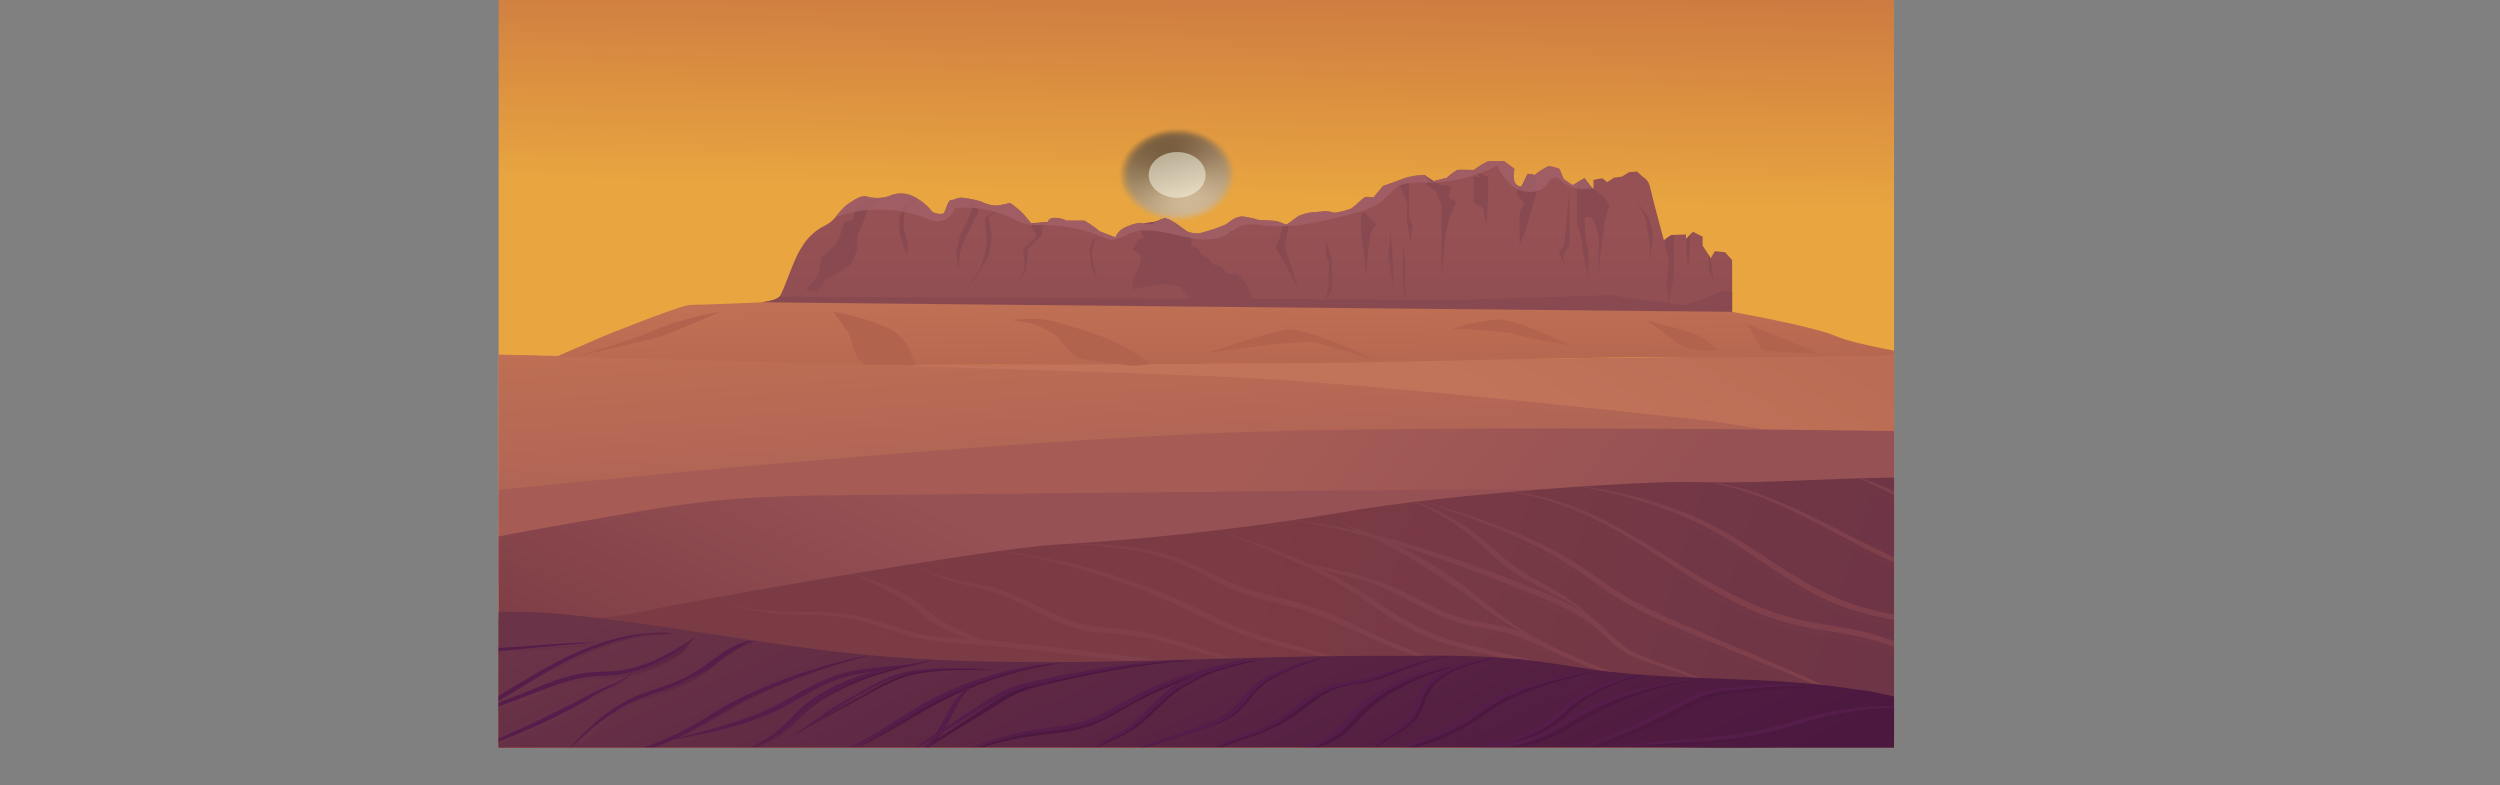 <svg xmlns="http://www.w3.org/2000/svg" xmlns:xlink="http://www.w3.org/1999/xlink" viewBox="0 0 281.17 88.32"><rect x="0" y="0" width="281.17" height="88.32" fill="#808080" stroke="none"/><defs><style>.cls-1{fill:none;}.cls-2{isolation:isolate;}.cls-3{clip-path:url(#clip-path);}.cls-4{fill:url(#linear-gradient);}.cls-5{opacity:0.66;}.cls-38,.cls-5,.cls-78{mix-blend-mode:lighten;}.cls-6{opacity:0;fill:url(#linear-gradient-2);}.cls-7{opacity:0.03;fill:url(#linear-gradient-3);}.cls-8{opacity:0.06;fill:url(#linear-gradient-4);}.cls-9{opacity:0.1;fill:url(#linear-gradient-5);}.cls-10{opacity:0.13;fill:url(#linear-gradient-6);}.cls-11{opacity:0.16;fill:url(#linear-gradient-7);}.cls-12{opacity:0.19;fill:url(#linear-gradient-8);}.cls-13{opacity:0.23;fill:url(#linear-gradient-9);}.cls-14{opacity:0.26;fill:url(#linear-gradient-10);}.cls-15{opacity:0.29;fill:url(#linear-gradient-11);}.cls-16{opacity:0.32;fill:url(#linear-gradient-12);}.cls-17{opacity:0.35;fill:url(#linear-gradient-13);}.cls-18{opacity:0.39;fill:url(#linear-gradient-14);}.cls-19{opacity:0.42;fill:url(#linear-gradient-15);}.cls-20{opacity:0.45;fill:url(#linear-gradient-16);}.cls-21{opacity:0.48;fill:url(#linear-gradient-17);}.cls-22{opacity:0.52;fill:url(#linear-gradient-18);}.cls-23{opacity:0.55;fill:url(#linear-gradient-19);}.cls-24{opacity:0.58;fill:url(#linear-gradient-20);}.cls-25{opacity:0.61;fill:url(#linear-gradient-21);}.cls-26{opacity:0.65;fill:url(#linear-gradient-22);}.cls-27{opacity:0.68;fill:url(#linear-gradient-23);}.cls-28{opacity:0.71;fill:url(#linear-gradient-24);}.cls-29{opacity:0.74;fill:url(#linear-gradient-25);}.cls-30{opacity:0.77;fill:url(#linear-gradient-26);}.cls-31{opacity:0.81;fill:url(#linear-gradient-27);}.cls-32{opacity:0.84;fill:url(#linear-gradient-28);}.cls-33{opacity:0.87;fill:url(#linear-gradient-29);}.cls-34{opacity:0.9;fill:url(#linear-gradient-30);}.cls-35{opacity:0.94;fill:url(#linear-gradient-31);}.cls-36{opacity:0.97;fill:url(#linear-gradient-32);}.cls-37{fill:url(#linear-gradient-33);}.cls-38{fill:#fafbec;opacity:0.51;}.cls-39{fill:url(#linear-gradient-34);}.cls-40{fill:url(#linear-gradient-35);}.cls-41{fill:#884a50;}.cls-42{fill:url(#linear-gradient-36);}.cls-43{fill:#b1634e;}.cls-44{fill:url(#linear-gradient-37);}.cls-45{fill:url(#linear-gradient-38);}.cls-46{fill:url(#linear-gradient-39);}.cls-47{clip-path:url(#clip-path-2);}.cls-48{fill:url(#linear-gradient-40);}.cls-49{opacity:0.15;mix-blend-mode:multiply;}.cls-50{fill:#7b3b44;}.cls-51{fill:#7f404c;}.cls-52{clip-path:url(#clip-path-3);}.cls-53{fill:url(#linear-gradient-41);}.cls-54{fill:url(#linear-gradient-42);}.cls-55{fill:url(#linear-gradient-43);}.cls-56{fill:url(#linear-gradient-44);}.cls-57{fill:url(#linear-gradient-45);}.cls-58{fill:url(#linear-gradient-46);}.cls-59{fill:url(#linear-gradient-47);}.cls-60{fill:url(#linear-gradient-48);}.cls-61{fill:url(#linear-gradient-49);}.cls-62{fill:url(#linear-gradient-50);}.cls-63{fill:url(#linear-gradient-51);}.cls-64{fill:url(#linear-gradient-52);}.cls-65{fill:url(#linear-gradient-53);}.cls-66{fill:url(#linear-gradient-54);}.cls-67{fill:url(#linear-gradient-55);}.cls-68{fill:url(#linear-gradient-56);}.cls-69{fill:url(#linear-gradient-57);}.cls-70{fill:url(#linear-gradient-58);}.cls-71{fill:url(#linear-gradient-59);}.cls-72{fill:url(#linear-gradient-60);}.cls-73{fill:url(#linear-gradient-61);}.cls-74{fill:url(#linear-gradient-62);}.cls-75{fill:url(#linear-gradient-63);}.cls-76{fill:url(#linear-gradient-64);}.cls-77{fill:#551e4a;}.cls-78{fill:#a5646b;opacity:0.7;}</style><clipPath id="clip-path"><rect class="cls-1" x="56.08" width="156.94" height="84.09"/></clipPath><linearGradient id="linear-gradient" x1="135" y1="22.44" x2="135.67" y2="-7.4" gradientUnits="userSpaceOnUse"><stop offset="0" stop-color="#e9a640"/><stop offset="1" stop-color="#c77041"/></linearGradient><linearGradient id="linear-gradient-2" x1="208.28" y1="-266.46" x2="207.97" y2="-245.3" gradientTransform="translate(255.86 -286.16) rotate(162.86)" gradientUnits="userSpaceOnUse"><stop offset="0" stop-color="#fff"/><stop offset="1" stop-color="#040000"/></linearGradient><linearGradient id="linear-gradient-3" x1="208.27" y1="-266.28" x2="207.97" y2="-245.47" xlink:href="#linear-gradient-2"/><linearGradient id="linear-gradient-4" x1="208.27" y1="-266.11" x2="207.98" y2="-245.65" xlink:href="#linear-gradient-2"/><linearGradient id="linear-gradient-5" x1="208.27" y1="-265.93" x2="207.98" y2="-245.82" xlink:href="#linear-gradient-2"/><linearGradient id="linear-gradient-6" x1="208.27" y1="-265.76" x2="207.98" y2="-245.99" xlink:href="#linear-gradient-2"/><linearGradient id="linear-gradient-7" x1="208.26" y1="-265.58" x2="207.98" y2="-246.16" xlink:href="#linear-gradient-2"/><linearGradient id="linear-gradient-8" x1="208.26" y1="-265.41" x2="207.99" y2="-246.34" xlink:href="#linear-gradient-2"/><linearGradient id="linear-gradient-9" x1="208.26" y1="-265.23" x2="207.99" y2="-246.51" xlink:href="#linear-gradient-2"/><linearGradient id="linear-gradient-10" x1="208.26" y1="-265.06" x2="207.99" y2="-246.68" xlink:href="#linear-gradient-2"/><linearGradient id="linear-gradient-11" x1="208.25" y1="-264.88" x2="207.99" y2="-246.86" xlink:href="#linear-gradient-2"/><linearGradient id="linear-gradient-12" x1="208.25" y1="-264.71" x2="208" y2="-247.03" xlink:href="#linear-gradient-2"/><linearGradient id="linear-gradient-13" x1="208.25" y1="-264.53" x2="208" y2="-247.2" xlink:href="#linear-gradient-2"/><linearGradient id="linear-gradient-14" x1="208.25" y1="-264.36" x2="208" y2="-247.38" xlink:href="#linear-gradient-2"/><linearGradient id="linear-gradient-15" x1="208.24" y1="-264.19" x2="208" y2="-247.55" xlink:href="#linear-gradient-2"/><linearGradient id="linear-gradient-16" x1="208.24" y1="-264.01" x2="208.01" y2="-247.72" xlink:href="#linear-gradient-2"/><linearGradient id="linear-gradient-17" x1="208.24" y1="-263.84" x2="208.01" y2="-247.89" xlink:href="#linear-gradient-2"/><linearGradient id="linear-gradient-18" x1="208.24" y1="-263.66" x2="208.01" y2="-248.07" xlink:href="#linear-gradient-2"/><linearGradient id="linear-gradient-19" x1="208.23" y1="-263.49" x2="208.01" y2="-248.24" xlink:href="#linear-gradient-2"/><linearGradient id="linear-gradient-20" x1="208.23" y1="-263.31" x2="208.02" y2="-248.41" xlink:href="#linear-gradient-2"/><linearGradient id="linear-gradient-21" x1="208.23" y1="-263.14" x2="208.02" y2="-248.59" xlink:href="#linear-gradient-2"/><linearGradient id="linear-gradient-22" x1="208.23" y1="-262.96" x2="208.02" y2="-248.76" xlink:href="#linear-gradient-2"/><linearGradient id="linear-gradient-23" x1="208.22" y1="-262.79" x2="208.02" y2="-248.93" xlink:href="#linear-gradient-2"/><linearGradient id="linear-gradient-24" x1="208.22" y1="-262.61" x2="208.03" y2="-249.11" xlink:href="#linear-gradient-2"/><linearGradient id="linear-gradient-25" x1="208.22" y1="-262.44" x2="208.03" y2="-249.28" xlink:href="#linear-gradient-2"/><linearGradient id="linear-gradient-26" x1="208.22" y1="-262.26" x2="208.03" y2="-249.45" xlink:href="#linear-gradient-2"/><linearGradient id="linear-gradient-27" x1="208.21" y1="-262.09" x2="208.03" y2="-249.62" xlink:href="#linear-gradient-2"/><linearGradient id="linear-gradient-28" x1="208.21" y1="-261.92" x2="208.04" y2="-249.8" xlink:href="#linear-gradient-2"/><linearGradient id="linear-gradient-29" x1="208.21" y1="-261.74" x2="208.04" y2="-249.97" xlink:href="#linear-gradient-2"/><linearGradient id="linear-gradient-30" x1="208.21" y1="-261.57" x2="208.04" y2="-250.14" xlink:href="#linear-gradient-2"/><linearGradient id="linear-gradient-31" x1="208.2" y1="-261.39" x2="208.04" y2="-250.32" xlink:href="#linear-gradient-2"/><linearGradient id="linear-gradient-32" x1="208.2" y1="-261.22" x2="208.05" y2="-250.49" xlink:href="#linear-gradient-2"/><linearGradient id="linear-gradient-33" x1="208.2" y1="-261.04" x2="208.05" y2="-250.66" xlink:href="#linear-gradient-2"/><linearGradient id="linear-gradient-34" x1="163.27" y1="13.68" x2="150.47" y2="35.21" gradientUnits="userSpaceOnUse"><stop offset="0" stop-color="#ba6d54"/><stop offset="1" stop-color="#c2745b"/></linearGradient><linearGradient id="linear-gradient-35" x1="140.17" y1="49.41" x2="140.17" y2="24.92" gradientUnits="userSpaceOnUse"><stop offset="0" stop-color="#884a50"/><stop offset="1" stop-color="#965154"/></linearGradient><linearGradient id="linear-gradient-36" x1="138.94" y1="45.17" x2="138.7" y2="33.61" gradientUnits="userSpaceOnUse"><stop offset="0" stop-color="#b1634e"/><stop offset="1" stop-color="#c07054"/></linearGradient><linearGradient id="linear-gradient-37" x1="120.4" y1="63.51" x2="118.48" y2="33.63" gradientUnits="userSpaceOnUse"><stop offset="0" stop-color="#a65c55"/><stop offset="1" stop-color="#c07154"/></linearGradient><linearGradient id="linear-gradient-38" x1="160.06" y1="92.3" x2="128.28" y2="67.44" gradientUnits="userSpaceOnUse"><stop offset="0" stop-color="#965154"/><stop offset="1" stop-color="#a65c55"/></linearGradient><linearGradient id="linear-gradient-39" x1="104.68" y1="97.78" x2="120.15" y2="64.15" gradientUnits="userSpaceOnUse"><stop offset="0" stop-color="#7b3b44"/><stop offset="1" stop-color="#965154"/></linearGradient><clipPath id="clip-path-2"><path class="cls-1" d="M270.94,73.41c-11.81-6.81-24-13.17-37.55-17.34s-28.65-1.46-42.88-1.86c-5.5-.16-27.52,1.27-39.59,3.42a310.22,310.22,0,0,1-32.43,3.64c-6.95.42-40.5,6.2-46.16,7.49s-16.25,1.08-16.25,1.08V84.09h140c17.5,0,34.33-3.72,52-3.79,11.05,0,22.22.73,33.1-.87C277.78,77.41,274.38,75.39,270.94,73.41Z"/></clipPath><linearGradient id="linear-gradient-40" x1="229.03" y1="96.93" x2="136.74" y2="67.53" gradientUnits="userSpaceOnUse"><stop offset="0" stop-color="#6a3347"/><stop offset="1" stop-color="#7b3b44"/></linearGradient><clipPath id="clip-path-3"><path class="cls-1" d="M207.64,77.38c-8.88-1.32-18.11-.78-27.06-1.9-3.2-.4-6.37-1-9.58-1.34a110.5,110.5,0,0,0-11.8-.38l-6.22,0c-19.82.12-40.09,1.84-59.74-.56-9.86-1.2-19.59-3.08-29.5-4.08s-17.48.32-26.79,3.4c-5.47,1.81-11.61,3.26-16.53,5.93a44.78,44.78,0,0,1-5.31,2.7c-1.62.63-5.68,3-7.32,3,29-.14,58-.13,87-.13h88.3c15.07,0,30.35.72,45.35-.53-6-2.31-12.14-4.63-18.65-5.84C209.05,77.6,208.35,77.48,207.64,77.38Z"/></clipPath><linearGradient id="linear-gradient-41" x1="104.23" y1="53.14" x2="132.62" y2="116.11" gradientUnits="userSpaceOnUse"><stop offset="0" stop-color="#6a3347"/><stop offset="1" stop-color="#4b1840"/></linearGradient><linearGradient id="linear-gradient-42" x1="55.62" y1="71.06" x2="81.19" y2="52.33" xlink:href="#linear-gradient-41"/><linearGradient id="linear-gradient-43" x1="60.68" y1="77.37" x2="85.78" y2="58.99" xlink:href="#linear-gradient-41"/><linearGradient id="linear-gradient-44" x1="61.42" y1="78.62" x2="86.26" y2="60.43" xlink:href="#linear-gradient-41"/><linearGradient id="linear-gradient-45" x1="62.64" y1="79.52" x2="87.61" y2="61.23" xlink:href="#linear-gradient-41"/><linearGradient id="linear-gradient-46" x1="66.43" y1="83.77" x2="91.14" y2="65.67" xlink:href="#linear-gradient-41"/><linearGradient id="linear-gradient-47" x1="69.75" y1="87.84" x2="94.96" y2="69.38" xlink:href="#linear-gradient-41"/><linearGradient id="linear-gradient-48" x1="72.51" y1="91.58" x2="97.95" y2="72.95" xlink:href="#linear-gradient-41"/><linearGradient id="linear-gradient-49" x1="74.59" y1="93.19" x2="99.47" y2="74.96" xlink:href="#linear-gradient-41"/><linearGradient id="linear-gradient-50" x1="77.15" y1="97.25" x2="102.63" y2="78.59" xlink:href="#linear-gradient-41"/><linearGradient id="linear-gradient-51" x1="79.76" y1="99.64" x2="104.91" y2="81.22" xlink:href="#linear-gradient-41"/><linearGradient id="linear-gradient-52" x1="81.55" y1="99.19" x2="105.43" y2="81.71" xlink:href="#linear-gradient-41"/><linearGradient id="linear-gradient-53" x1="84.11" y1="105.22" x2="109.45" y2="86.67" xlink:href="#linear-gradient-41"/><linearGradient id="linear-gradient-54" x1="86.07" y1="107.63" x2="111.43" y2="89.06" xlink:href="#linear-gradient-41"/><linearGradient id="linear-gradient-55" x1="89.81" y1="110.38" x2="114.64" y2="92.21" xlink:href="#linear-gradient-41"/><linearGradient id="linear-gradient-56" x1="91.4" y1="112.89" x2="116.42" y2="94.57" xlink:href="#linear-gradient-41"/><linearGradient id="linear-gradient-57" x1="96.1" y1="118.96" x2="121.29" y2="100.52" xlink:href="#linear-gradient-41"/><linearGradient id="linear-gradient-58" x1="97.95" y1="120.42" x2="122.98" y2="102.1" xlink:href="#linear-gradient-41"/><linearGradient id="linear-gradient-59" x1="101.45" y1="121.83" x2="125.9" y2="103.92" xlink:href="#linear-gradient-41"/><linearGradient id="linear-gradient-60" x1="102.75" y1="127.12" x2="128" y2="108.62" xlink:href="#linear-gradient-41"/><linearGradient id="linear-gradient-61" x1="106.09" y1="132.77" x2="131.66" y2="114.04" xlink:href="#linear-gradient-41"/><linearGradient id="linear-gradient-62" x1="105.74" y1="130.3" x2="130.93" y2="111.86" xlink:href="#linear-gradient-41"/><linearGradient id="linear-gradient-63" x1="111.54" y1="139.41" x2="137.12" y2="120.68" xlink:href="#linear-gradient-41"/><linearGradient id="linear-gradient-64" x1="113.73" y1="145.34" x2="139.82" y2="126.23" xlink:href="#linear-gradient-41"/></defs><title>設施介紹-資產 2</title><g class="cls-2"><g id="圖層_2" data-name="圖層 2"><g id="圖層_1-2" data-name="圖層 1"><g class="cls-3"><rect class="cls-4" x="56.08" width="156.94" height="84.09"/><g class="cls-5"><ellipse class="cls-6" cx="132.39" cy="19.67" rx="6.7" ry="5.38"/><ellipse class="cls-7" cx="132.39" cy="19.67" rx="6.59" ry="5.3"/><ellipse class="cls-8" cx="132.39" cy="19.67" rx="6.48" ry="5.21"/><ellipse class="cls-9" cx="132.39" cy="19.67" rx="6.37" ry="5.12"/><ellipse class="cls-10" cx="132.39" cy="19.67" rx="6.26" ry="5.03"/><ellipse class="cls-11" cx="132.39" cy="19.67" rx="6.15" ry="4.94"/><ellipse class="cls-12" cx="132.39" cy="19.67" rx="6.04" ry="4.85"/><ellipse class="cls-13" cx="132.39" cy="19.67" rx="5.93" ry="4.76"/><ellipse class="cls-14" cx="132.39" cy="19.67" rx="5.82" ry="4.68"/><ellipse class="cls-15" cx="132.39" cy="19.67" rx="5.71" ry="4.59"/><ellipse class="cls-16" cx="132.39" cy="19.67" rx="5.6" ry="4.5"/><ellipse class="cls-17" cx="132.39" cy="19.67" rx="5.49" ry="4.41"/><ellipse class="cls-18" cx="132.39" cy="19.67" rx="5.38" ry="4.32"/><ellipse class="cls-19" cx="132.39" cy="19.67" rx="5.27" ry="4.23"/><ellipse class="cls-20" cx="132.39" cy="19.67" rx="5.16" ry="4.15"/><ellipse class="cls-21" cx="132.39" cy="19.67" rx="5.05" ry="4.06"/><ellipse class="cls-22" cx="132.39" cy="19.67" rx="4.94" ry="3.97"/><ellipse class="cls-23" cx="132.39" cy="19.67" rx="4.83" ry="3.88"/><ellipse class="cls-24" cx="132.39" cy="19.67" rx="4.72" ry="3.79"/><ellipse class="cls-25" cx="132.39" cy="19.67" rx="4.61" ry="3.7"/><ellipse class="cls-26" cx="132.39" cy="19.67" rx="4.5" ry="3.61"/><ellipse class="cls-27" cx="132.39" cy="19.67" rx="4.39" ry="3.53"/><ellipse class="cls-28" cx="132.39" cy="19.67" rx="4.28" ry="3.44"/><ellipse class="cls-29" cx="132.39" cy="19.67" rx="4.17" ry="3.35"/><ellipse class="cls-30" cx="132.39" cy="19.67" rx="4.06" ry="3.26"/><ellipse class="cls-31" cx="132.39" cy="19.67" rx="3.95" ry="3.17"/><ellipse class="cls-32" cx="132.39" cy="19.67" rx="3.84" ry="3.08"/><path class="cls-33" d="M131.29,16.8c2-.48,4.06.4,4.66,2s-.49,3.26-2.46,3.75a4,4,0,0,1-4.66-2C128.23,19,129.33,17.29,131.29,16.8Z"/><path class="cls-34" d="M131.33,16.89a3.84,3.84,0,0,1,4.52,1.92c.59,1.53-.48,3.16-2.39,3.63a3.82,3.82,0,0,1-4.52-1.92C128.35,19,129.42,17.36,131.33,16.89Z"/><path class="cls-35" d="M131.36,17a3.71,3.71,0,0,1,4.38,1.87c.58,1.48-.46,3.06-2.31,3.52A3.73,3.73,0,0,1,129,20.5C128.47,19,129.51,17.43,131.36,17Z"/><path class="cls-36" d="M131.39,17.06a3.6,3.6,0,0,1,4.25,1.8c.55,1.44-.45,3-2.25,3.42a3.6,3.6,0,0,1-4.24-1.81C128.59,19,129.6,17.5,131.39,17.06Z"/><path class="cls-37" d="M129.25,20.45c-.53-1.4.44-2.88,2.17-3.31a3.48,3.48,0,0,1,4.11,1.75c.54,1.39-.43,2.87-2.17,3.3A3.49,3.49,0,0,1,129.25,20.45Z"/></g><ellipse class="cls-38" cx="132.39" cy="19.67" rx="3.2" ry="2.57"/><polygon class="cls-39" points="56.08 39.88 107.72 41.06 213.02 39.88 213.02 84.08 56.08 84.08 56.08 39.88"/><path class="cls-40" d="M194.81,29.25v5.82l-8.11-.56s-14.65-.12-15.66-.25-10,.31-10.29.31-7.79-.31-7.79-.31L139.47,34s-4,.3-6.59.46c-1.18.07-2.06.12-2.14.1-.23-.06-7.4-.12-7.4-.12s-6.62.12-8.88.12c-1,0-2.55-.15-4.06-.32-2-.22-3.85-.46-4.2-.43-.63.07-11.46.25-12.24.25L85.8,34h-.26s1.64-.12,2.11-.63,1.63-4.32,2.49-5.51a6.19,6.19,0,0,1,2.65-2.5,3.79,3.79,0,0,0,1.23-1A8.42,8.42,0,0,1,95.28,23c.71-.44,1.56-1.13,2.26-.88a4.5,4.5,0,0,0,2.42-.05,3.15,3.15,0,0,1,2.73,0,6.14,6.14,0,0,1,2,1.55c.24.44,1.17.5,1.41.38s.46-1.5.86-1.5.7-.32,1.24-.26a10.59,10.59,0,0,1,2.18.44,4.77,4.77,0,0,0,1.48.44,6.91,6.91,0,0,0,1.72-.31,10.59,10.59,0,0,1,1.4,1.13c.47.5,1,1.19,1,1.19l1.87-.13s0-.5.77-.5a3,3,0,0,1,1.33.31h2A10,10,0,0,1,123.65,26l1.8.69a2.14,2.14,0,0,1,.85-1,5.93,5.93,0,0,1,1.87-.63c.31.07,1.41.13,1.41.13l1.09-.57a1.41,1.41,0,0,1,1.17.25,10,10,0,0,1,1.32,1,3.24,3.24,0,0,0,1.71.37,19.76,19.76,0,0,0,3-1c.23-.12,1.09-1,2-.88a11.44,11.44,0,0,1,1.72.38s1.56.06,1.95.12a6.67,6.67,0,0,1,1.16.44s1.1-.87,1.33-1a5.48,5.48,0,0,1,1.64-.44,10.52,10.52,0,0,0,1.32-.12,4.21,4.21,0,0,1,1.09.19,9.84,9.84,0,0,0,1.8-.44c.23-.06,1.4-1.19,1.63-1.32a2.14,2.14,0,0,1,.94.06l1.09-1.31s1.63-.56,2.41-.88a9.06,9.06,0,0,1,2.26-.37l.78.75L162.7,20a8,8,0,0,1,1.17-.88c.23-.06,1.87,0,1.87,0a9.8,9.8,0,0,1,1.64-1h1.79l1.17.88a2.69,2.69,0,0,0,0,1.44.88.88,0,0,0,.77.56l.71-1.44.78.13a7.54,7.54,0,0,1,1.55-1,3.46,3.46,0,0,1,1.25.32l.47,1.13,1,.68,1.33-.75.46.69.43.44.12.12V20.23l1-.19.55.44.78-.5.86-.12.85-.51.86-.06.7.63a1.61,1.61,0,0,1,.7.87c.16.57.55,2.2.55,2.2l1,3.76.07.25.18-.13.6-.44,1.71-.06v.5l.78-.81,1.09.56v1l.86,1.32.08.12,0-.06.43-.75,1.17.12Z"/><path class="cls-41" d="M103,22.22a8.73,8.73,0,0,0-1.3.93,10.73,10.73,0,0,1-.57,1.21v1.51l.52,2,.41.75V27.25l-.46-1.85L101.7,24,103,22.61Z"/><path class="cls-41" d="M99,22.44s-1.41,1-1.56,1.51-1,2.64-1,2.64a6.24,6.24,0,0,0,0,1.37,9.12,9.12,0,0,1-.78,1.79l-1.09.75s-1.87,1-1.87,1.21-.88,1.13-.88,1.13l-1.2-.21S91.88,31.13,92,31a14.2,14.2,0,0,0,.32-1.92,13.15,13.15,0,0,1,1.3-1.21,3.5,3.5,0,0,0,.83-1.28A12.85,12.85,0,0,1,95,25l.93-.29.21-1.42A4.13,4.13,0,0,1,99,22.44Z"/><path class="cls-41" d="M108.87,22.41l.47,1.24s-.78,1.62-.83,1.75a7.29,7.29,0,0,0-.94,3.18c.16,1.17.26,1.84.26,1.84l.16-2.09s.62-1.71.73-1.92,1.35-2.67,1.35-2.67l-.58-1Z"/><path class="cls-41" d="M112.51,23.45l-1.35,1s.36,1.92.36,2a12.27,12.27,0,0,1-.36,2.46c-.21.25-1.25,2.22-1.77,2.76s-.88,1-.88,1l1.56-2.17a19.25,19.25,0,0,0,.83-2.4,14.72,14.72,0,0,0,0-2.11c-.05-.21-.11-1.55-.11-1.55Z"/><path class="cls-41" d="M116,25.4l.62,1.19L115.05,28s.37,2.23,0,2.65a9.66,9.66,0,0,0-.83,1.29l1.2-1.54.21-2.4,1.55-1.61v-.83l.71-.59-1.88.13Z"/><polygon class="cls-41" points="124.2 26.59 123.11 27.04 122.74 28.48 123.21 30.71 123.47 31.67 122.74 30.09 122.54 28.02 122.89 26.95 124.2 26.59"/><path class="cls-41" d="M133.47,26l.51.76v.9l.78.34.35.63.9.48.38.59.94.31.74.79h1.09l1,1.14.63,1.64-3,.32-2.7.4s-1.59-1.12-1.67-1.22l-.66-.81s-1.95-.37-2.1-.33-2.5.42-2.5.42l-.78.21v-.92l.74-1.76s.28-1.07.16-1.16l-.9-.73.59-1,.74-.28-.35-.57-.35-.5.81-.58,1.07-.14,1.15-.41,1.17.57Z"/><path class="cls-41" d="M157.64,20.16l.8.4v3.8l.41.92-.2,2-.4-2.47s.06-2,0-2.09-.61-1.33-.61-1.33l-.35-.8Z"/><polygon class="cls-41" points="160.2 19.67 160.52 20.9 161.5 21.48 162.13 23.11 162.13 25.83 162.13 31.13 162.59 26.41 162.96 24.58 163.84 22.69 162.96 22.28 163.17 20.86 162.02 20.86 161.23 20.36 160.2 19.67"/><polygon class="cls-41" points="172.6 19.67 172.88 21.44 172.36 23.24 171.63 25.74 170.91 27.62 170.91 23.95 171.43 22.9 170.59 21.82 170.59 20.98 171.12 20.98 171.82 19.54 172.6 19.67"/><polygon class="cls-41" points="165.74 19.1 167.37 19.94 167.37 21.9 167.17 25.4 166.8 23.4 165.74 22.82 165.74 19.85 166.56 19.94 165.74 19.1"/><polygon class="cls-41" points="176.52 21.11 176.52 23.32 176.52 24.61 176.52 25.87 176.52 26.83 176.52 27.62 175.74 28.75 176.13 30.09 175.32 28.41 175.92 27.62 176.21 24.61 176.52 21.11"/><polygon class="cls-41" points="177.35 21.48 177.35 24.99 177.82 26.59 178.08 28.66 178.65 31.13 178.65 28.25 178.28 26.59 178.23 24.45 179.01 24.45 179.48 25.4 179.84 26.83 179.69 31.13 180.47 24.91 180.99 23.07 180.52 22.25 179.04 21.11 178.21 20.04 177.35 20.53 177.35 21.48"/><path class="cls-41" d="M184.16,22.74l.88,1.71s.52,2.84.52,3v2.22l.36-3.26-.46-1.88Z"/><polygon class="cls-41" points="187.21 27.21 187.68 29.34 187.44 32.19 187.68 34.29 188.26 31.13 188.26 28.84 188.26 26.42 187.48 26.77 187.21 27.21"/><polygon class="cls-41" points="189.66 26.87 189.66 28.22 189.86 30.36 190.05 28.22 190.09 26.42 189.66 26.87"/><polygon class="cls-41" points="192.19 28.63 192.19 30.36 192.73 31.75 192.46 29.38 192.19 28.63"/><path class="cls-41" d="M145,25.1l-.25,1.21-.24,1.53,1.64,4.95-1.4-2.73-1.29-2.22.47-1.06c0-.1.39-1.38.39-1.38Z"/><polygon class="cls-41" points="149.1 26.9 149.8 29.16 149.8 30.94 149.8 32.79 149.1 33.73 149.45 31.75 149.45 29.66 149.1 28.4 149.1 26.9"/><polygon class="cls-41" points="153.07 24.27 153.07 26.27 153.42 28.94 153.62 30.94 153.93 27.84 154.16 26.09 154.79 25.24 153.38 23.83 153.07 24.27"/><polygon class="cls-41" points="157.79 27.39 157.79 31.94 158.07 34.04 158.07 29.84 157.79 27.39"/><polygon class="cls-41" points="156.38 25.93 156.62 28.75 156.81 32.79 156.15 28.94 156.38 25.93"/><path class="cls-42" d="M67.88,37.81s8.73-3.53,9.76-3.52,7.9-.28,7.9-.28,99.07-.77,109.27,1.06c1.87.34,9.4,1.74,11.69,2.74s9.1,2.07,9.1,2.07-23,.47-26.46.31c-3.79-.19-36.34.63-40,.63s-57.12.5-68.13,0-18.91-.5-18.91-.5Z"/><path class="cls-43" d="M135.63,39.72s7.55-2.49,9.12-2.66,4.7,1.25,5.53,1.5,4.51,2,4.51,2-6.47-2-7.1-2.1-5,.32-5,.32Z"/><path class="cls-43" d="M163.27,37a23.15,23.15,0,0,1,5.3-1.07c2,0,7.17,2.52,8,2.85s-5.4-.91-6.63-1.3A49.56,49.56,0,0,0,163.27,37Z"/><path class="cls-43" d="M196,36.26s4.28,1.7,5.61,2.26l2.81,1.2s-5.62-.07-6.16-.39S196.91,36.45,196,36.26Z"/><path class="cls-43" d="M185,36s5.56,1.3,6.49,2,1.72,1.47,1.72,1.47-3.14,0-4.11-.59S185.71,36.24,185,36Z"/><path class="cls-43" d="M93.73,35.07s1.71,2.46,1.79,2.45S96.06,41,97.62,41s5.6.26,5.33,0-.5-2.7-2.83-4A25.64,25.64,0,0,0,93.73,35.07Z"/><path class="cls-43" d="M116.05,36.39c.59.19,2.54.94,3.08,1.72a8.8,8.8,0,0,0,2,2.1c.47.25,6.35.94,6.35.94l1.91-.2a21.68,21.68,0,0,0-4.75-2.84,60.46,60.46,0,0,0-6.7-2.1,13.7,13.7,0,0,0-4.06,0Z"/><path class="cls-43" d="M81,35.07s-6.23,2.76-7.48,3l-8.63,2s6.54-1.94,8-2.64A34.62,34.62,0,0,1,81,35.07Z"/><path class="cls-44" d="M54.61,39.88s70.09,1.79,85.58,2.62,40.29,3.56,50.95,4.7,49,10,49,10L0,59S45.82,40.46,54.61,39.88Z"/><path class="cls-45" d="M217.7,48.55s-48.2-.83-76.45,0-79.73,5.89-92,7.27-38,8.95-38,8.95L68.67,66.3l155-4.32Z"/><path class="cls-46" d="M54.33,60.7c4.76-1,9.56-1.79,14.34-2.63,4.11-.71,8.23-1.42,12.4-1.82,4.89-.47,9.82-.52,14.75-.56l85.35-.8a111.9,111.9,0,0,1,14.54.33c4.17.52,7.44,1.58,11.84,1a85.79,85.79,0,0,1,10.15-.42V84.09H4.26c8.82-7,17.47-14.16,29-18A175.06,175.06,0,0,1,54.33,60.7Z"/><g class="cls-47"><path class="cls-48" d="M270.94,73.41c-11.81-6.81-24-13.17-37.55-17.34s-28.65-1.46-42.88-1.86c-5.5-.16-27.52,1.27-39.59,3.42a310.22,310.22,0,0,1-32.43,3.64c-6.95.42-40.5,6.2-46.16,7.49s-16.25,1.08-16.25,1.08V84.09h140c17.5,0,34.33-3.72,52-3.79,11.05,0,22.22.73,33.1-.87C277.78,77.41,274.38,75.39,270.94,73.41Z"/><g class="cls-49"><path class="cls-50" d="M80.21,67.17l.15.14.18.18.27.23a8.25,8.25,0,0,0,.83.57,10.22,10.22,0,0,0,1.27.6,15.18,15.18,0,0,0,3.77.85c1.5.16,3.19.16,5,.21.9,0,1.84.08,2.78.2a17.09,17.09,0,0,1,2.84.59c1.9.53,3.8,1.32,5.93,1.81a43.88,43.88,0,0,0,6.56.72c2.19.16,4.37.39,6.49.63l7.21.82,7.38.88c2.46.31,4.88.63,7.2,1,1.17.16,2.31.35,3.42.52s2.19.35,3.23.54,2,.36,3,.55l1.41.27,1.32.27,1.26.27,1.16.26,1.08.24,1,.24c.62.15,1.19.28,1.67.41l1.25.33,1,.27-1.95-.57c-.63-.19-1.42-.39-2.33-.64l-1.48-.38-1.67-.41c-1.18-.27-2.48-.58-3.9-.87l-2.21-.45-1.17-.23L143,77l-1.24-.23-1.28-.22-1.31-.22-1.35-.22q-2.73-.43-5.69-.84c-2-.28-4-.54-6.1-.8l-6.43-.78c-2.19-.25-4.42-.52-6.68-.73-1.13-.11-2.27-.2-3.42-.28s-2.3-.12-3.43-.23q-.84-.08-1.68-.21c-.55-.08-1.1-.2-1.64-.33-1.09-.28-2.15-.63-3.23-1a31.52,31.52,0,0,0-3.31-.9,19.27,19.27,0,0,0-3.46-.37c-2.31-.08-4.58.06-6.77-.2a13.68,13.68,0,0,1-3.17-.72A7.41,7.41,0,0,1,80.21,67.17Z"/><path class="cls-50" d="M111.55,73.35c.22,0,.45.08.67.13h.11l-2-.88c-.79-.35-1.7-.72-2.62-1.15-.46-.21-.92-.45-1.38-.71a11.37,11.37,0,0,1-1.31-.86c-.42-.33-.83-.68-1.27-1a15.63,15.63,0,0,0-1.42-1,19.1,19.1,0,0,0-3.24-1.59c-1.12-.44-2.26-.8-3.36-1.13l.82.37c.52.23,1.25.56,2.09,1a29,29,0,0,1,2.68,1.46c.45.29.9.59,1.32.92s.81.67,1.22,1a11.91,11.91,0,0,0,1.51,1.08,13.69,13.69,0,0,0,1.75.89c.6.25,1.21.48,1.8.69l1.68.6.86.3A.1.1,0,0,1,111.55,73.35Z"/><path class="cls-50" d="M102.8,63.93l.34.33c.1.11.27.22.44.37l.31.21.36.22a10.75,10.75,0,0,0,2,.86c.82.27,1.77.5,2.78.74s2.11.5,3.18.87A24.15,24.15,0,0,1,115.43,69c1.06.54,2.14,1.12,3.28,1.63.58.25,1.17.48,1.78.68a13.12,13.12,0,0,0,1.87.47c1.39.25,2.83.29,4.25.44a28.35,28.35,0,0,1,4.17.78c1.37.36,2.72.76,4,1.13l3.74,1.07c4.7,1.33,8.11,2.27,8.11,2.27L142.41,76l-4.75-1.52-2.87-.91c-1-.31-2-.65-3.16-1a31.26,31.26,0,0,0-3.49-.85c-1.23-.23-2.53-.31-3.79-.43-.64-.06-1.27-.13-1.89-.24a12.8,12.8,0,0,1-1.82-.47,27.18,27.18,0,0,1-3.48-1.49c-1.15-.56-2.3-1.15-3.54-1.63a17.61,17.61,0,0,0-1.9-.63c-.65-.17-1.31-.31-2-.45-1.3-.26-2.58-.49-3.8-.85a11.84,11.84,0,0,1-1.72-.68A6.79,6.79,0,0,1,102.8,63.93Z"/><path class="cls-50" d="M157.92,76.65s-3-.82-7.32-2l-3.43-.9c-1.21-.32-2.46-.65-3.72-1s-2.52-.8-3.74-1.29-2.4-1-3.55-1.57-2.57-1.24-3.93-1.84-2.78-1.16-4.2-1.68-2.84-1-4.24-1.38-2.75-.76-4-1.05c-.64-.16-1.27-.28-1.86-.41s-1.17-.23-1.72-.32c-1.08-.2-2-.34-2.85-.46l-1.08-.14-.81-.09-.68-.08,1.27.2,1.5.26.94.17,1.06.22c.74.15,1.55.33,2.43.53l1.35.34,1.44.38c1,.28,2,.58,3.07.93s2.17.72,3.3,1.14,2.27.87,3.43,1.37c.58.25,1.15.52,1.74.78l1.76.83c1.18.57,2.38,1.15,3.64,1.7a35.22,35.22,0,0,0,3.92,1.48c1.35.43,2.73.8,4.11,1.13s2.77.65,4.15,1C152.6,75.51,155.31,76.1,157.92,76.65Z"/><path class="cls-50" d="M119.18,61.85l.69,0,1.91.12c.82,0,1.81.13,2.92.24s2.37.29,3.68.55A24,24,0,0,1,132.43,64c1.35.54,2.67,1.26,4,2,.69.36,1.4.71,2.14,1a23.52,23.52,0,0,0,2.31.83c1.58.48,3.18.83,4.7,1.25.83.23,1.66.49,2.47.8s1.63.65,2.44,1,1.63.74,2.45,1.12,1.64.74,2.48,1.09c1.66.7,3.34,1.34,5,1.92s3.23,1.1,4.75,1.54,2.93.84,4.22,1.15,2.42.57,3.38.78,1.71.35,2.24.44l.8.15-1.5-.34-1.78-.42L171.45,78l-1.25-.33-1.38-.39-1.49-.43-1.6-.5L164,75.8c-1.16-.39-2.37-.83-3.62-1.3s-2.56-1-3.88-1.57-2.67-1.18-4-1.84-2.8-1.32-4.34-1.89a45,45,0,0,0-4.81-1.38c-.82-.21-1.63-.42-2.43-.66a23.77,23.77,0,0,1-2.32-.84c-1.51-.65-2.94-1.45-4.48-2.15a20.57,20.57,0,0,0-2.38-.92,24.16,24.16,0,0,0-2.5-.65,37.21,37.21,0,0,0-5.09-.62C122.47,61.88,120.81,61.86,119.18,61.85Z"/><path class="cls-50" d="M185.9,77.87l-2.28-.45c-1.43-.29-3.47-.71-5.85-1.22s-5.1-1.13-7.92-1.8c-1.41-.33-2.85-.67-4.27-1a38.66,38.66,0,0,1-4.11-1.27A24.35,24.35,0,0,1,157.36,70c-1.32-.82-2.61-1.72-3.93-2.57a40.59,40.59,0,0,0-4.09-2.31c-1.38-.69-2.74-1.29-4-1.82s-2.52-1-3.63-1.39-2.09-.74-2.9-1l-2.61-.88,1.27.48c.83.32,2,.77,3.53,1.36l2.46,1c.87.37,1.82.77,2.8,1.23s2,.95,3,1.5,2.09,1.18,3.14,1.85,2.1,1.43,3.21,2.17a32.45,32.45,0,0,0,3.57,2.15,23.92,23.92,0,0,0,4.19,1.61c1.47.43,3,.78,4.49,1.12C173.9,75.89,180.13,77.05,185.9,77.87Z"/><path class="cls-50" d="M142.35,62.3l.49.31c.16.1.37.21.61.34s.53.27.86.42a20.66,20.66,0,0,0,2.43.9c.95.3,2,.59,3.23.89s2.44.62,3.71,1l.48.16.48.18c.32.11.63.24.94.38.63.26,1.25.57,1.87.88,1.24.63,2.49,1.32,3.8,1.94a18.92,18.92,0,0,0,4.2,1.43c1.58.34,3.23.53,4.76,1a41.78,41.78,0,0,1,4.42,1.94,81.45,81.45,0,0,0,8.73,3.31c1.36.43,2.63.81,3.77,1.15l3,.85,2.69.74-1.32-.42-3.65-1.16c-1.56-.51-3.42-1.13-5.5-1.88-1-.38-2.13-.78-3.25-1.24s-2.28-.94-3.46-1.49c-.29-.13-.59-.27-.88-.42l-.89-.43c-.6-.3-1.2-.61-1.85-.9a14.09,14.09,0,0,0-2-.76c-.72-.2-1.46-.35-2.2-.49s-1.48-.26-2.21-.42a17.09,17.09,0,0,1-2.12-.6,33.11,33.11,0,0,1-4-1.82,40.33,40.33,0,0,0-4.15-1.9A35.17,35.17,0,0,0,150.77,65c-1.51-.34-3-.65-4.43-1.06A16.87,16.87,0,0,1,142.35,62.3Z"/><path class="cls-50" d="M194.7,78.33l-7.94-3a22.33,22.33,0,0,1-3.58-1.54,21.86,21.86,0,0,1-3-2.63,17.35,17.35,0,0,0-3.65-2.44c-1.33-.7-2.73-1.29-4.09-1.84s-3.06-1.23-4.66-1.82c-.8-.31-1.61-.59-2.42-.89s-1.62-.58-2.44-.84c-1.63-.56-3.27-1.05-4.85-1.52-.8-.21-1.58-.44-2.35-.63l-1.14-.3-1.11-.26c-.73-.17-1.44-.32-2.12-.46s-1.33-.26-2-.38-1.2-.2-1.75-.29-1-.16-1.5-.22-.87-.12-1.23-.15L144,59l-.78-.08,1.45.2c.47.06,1.05.17,1.72.28s1.43.26,2.28.42l1.32.28.71.16.73.17c1,.23,2.06.51,3.18.82l1.72.48,1.79.55,1.87.6,1.92.65c1.29.45,2.63.93,4,1.45s2.74,1,4.14,1.6,2.84,1.13,4.24,1.75a25.92,25.92,0,0,1,4,2.12A13.47,13.47,0,0,1,180,71.83c.54.48,1.05,1,1.64,1.49a8,8,0,0,0,.93.69,9,9,0,0,0,1.06.57c.74.33,1.5.59,2.25.84C188.9,76.44,191.86,77.42,194.7,78.33Z"/><path class="cls-50" d="M150.79,59.62l.28.13.8.34,1.21.54.72.35c.26.12.52.24.79.38l.85.43c.29.14.58.3.88.46.6.32,1.21.66,1.84,1L160,64.38c.61.38,1.22.77,1.8,1.16s1.3.87,2,1.34,1.31,1,2,1.42c1.29,1,2.58,1.89,3.79,2.64.3.2.6.37.88.54s.56.32.83.45c.53.28,1,.51,1.42.69l.55.24.42.16.36.13-.64-.3-.74-.37c-.27-.16-.6-.33-.95-.55s-.72-.44-1.12-.71-.81-.56-1.25-.88c-.87-.64-1.8-1.38-2.81-2.19-.5-.4-1-.81-1.57-1.23s-1.11-.84-1.71-1.26-1.21-.83-1.86-1.23-1.3-.79-2-1.17-1.37-.74-2.08-1.08-1.42-.67-2.14-1-1.45-.59-2.17-.85S151.5,59.84,150.79,59.62Z"/><path class="cls-50" d="M179.35,70.67l-.18-.2c-.12-.14-.29-.34-.53-.58s-.55-.51-.91-.81-.8-.62-1.29-1-1-.66-1.6-1-1.17-.68-1.78-1-1.22-.72-1.81-1.09a19.27,19.27,0,0,1-1.68-1.18c-.57-.44-1.12-1-1.68-1.47s-1.17-1-1.8-1.53a23.92,23.92,0,0,0-3.89-2.43c-.63-.32-1.24-.59-1.79-.82s-1-.4-1.47-.55l-1-.32-.36-.1.65.25.76.31.47.21.52.24,1.18.6.65.36c.22.13.45.25.67.39.46.28.93.59,1.42.92s1,.69,1.44,1.09,1,.8,1.43,1.25.95.91,1.47,1.38A15.39,15.39,0,0,0,170,65c.62.42,1.27.8,1.93,1.17,1.33.74,2.71,1.4,4,2.12a21.27,21.27,0,0,1,1.85,1.14A14.9,14.9,0,0,1,179.35,70.67Z"/><path class="cls-50" d="M159.9,57.11l2.44.84c1.53.54,3.7,1.3,6.18,2.3a48.92,48.92,0,0,1,7.81,3.94c1.29.83,2.53,1.75,3.81,2.64a34.67,34.67,0,0,0,4.05,2.46c1.53.8,3.18,1.54,4.86,2.25l5.09,2.11,9.63,3.95,10.08,4.08s-7.82-3.5-18.62-8.16l-4.18-1.79c-1.43-.62-2.9-1.24-4.35-1.92a45.8,45.8,0,0,1-4.27-2.26c-1.37-.84-2.67-1.78-4-2.7a36.8,36.8,0,0,0-4.31-2.56c-1.51-.77-3.08-1.45-4.67-2.07C166.25,59,163,58,159.9,57.11Z"/><path class="cls-50" d="M235.29,83.19l-10.13-4.8-4.77-2.24c-1.67-.78-3.4-1.62-5.23-2.4a32.75,32.75,0,0,0-5.83-2c-2.05-.46-4.13-.71-6.09-1.11-.54-.1-1.08-.23-1.61-.37s-1.06-.3-1.59-.46c-1-.36-2.11-.74-3.12-1.2s-2-1-3-1.48S192,66.08,191,65.52c-1.89-1.13-3.71-2.31-5.51-3.4a58.49,58.49,0,0,0-5.34-2.95,35.3,35.3,0,0,0-5-2,26.28,26.28,0,0,0-4.28-1l-.45-.05-.43,0c-.28,0-.54-.06-.78-.06l-.68,0a5.6,5.6,0,0,0-.57,0l-1.05,0H168c.24,0,.53,0,.84.05l.51,0,.55.07.61.07.64.11.7.12.73.17.38.08.39.11.8.22a36.91,36.91,0,0,1,3.48,1.28c1.22.53,2.49,1.16,3.8,1.88s2.64,1.53,4,2.41,2.79,1.81,4.29,2.76,3.08,1.89,4.79,2.78a34.63,34.63,0,0,0,5.54,2.33l.75.23.77.2c.51.14,1,.25,1.55.35,1,.21,2.12.37,3.17.55s2.11.35,3.15.59a26.32,26.32,0,0,1,3,.89c2,.7,3.91,1.57,5.83,2.42l5.75,2.56C227.9,80,231.66,81.63,235.29,83.19Z"/><path class="cls-50" d="M175.41,55.13l.82.12c.53.08,1.31.21,2.28.4a57.79,57.79,0,0,1,7.72,2,41.94,41.94,0,0,1,4.7,1.92,42.55,42.55,0,0,1,4.69,2.67c1.54,1,3.07,2.05,4.66,3.07a45.84,45.84,0,0,0,4.93,2.81l.72.32.36.16.37.15.76.3.78.27a30.8,30.8,0,0,0,3.24.86c2.21.48,4.48.8,6.62,1.35a47.35,47.35,0,0,1,6.17,2c1.94.76,3.74,1.59,5.39,2.43s3.14,1.67,4.46,2.43l.95.57.89.53,1.56,1c.94.59,1.68,1.07,2.19,1.4l.78.51-1.44-1c-.47-.32-1-.72-1.72-1.17s-1.46-1-2.35-1.53-1.87-1.16-3-1.79l-.83-.48-.88-.48c-.6-.33-1.23-.65-1.87-1-1.31-.65-2.71-1.32-4.24-1.92a47.33,47.33,0,0,0-4.89-1.69c-.43-.13-.88-.23-1.32-.35l-.68-.17-.68-.15c-.92-.2-1.85-.38-2.79-.57a38.67,38.67,0,0,1-5.61-1.4,28.43,28.43,0,0,1-2.68-1.1c-.86-.43-1.73-.87-2.56-1.36-1.67-1-3.29-2-4.93-3.11s-3.32-2.13-5.11-3.07c-.45-.24-.91-.46-1.36-.68l-.7-.32-.7-.3c-.94-.4-1.91-.75-2.88-1.08s-2-.62-2.94-.89-2-.49-3-.69C179.36,55.63,177.37,55.34,175.41,55.13Z"/><path class="cls-50" d="M253.55,82.3l-10.31-4.12c-1.5-.61-3.11-1.29-4.72-2.08-.8-.4-1.6-.83-2.38-1.29s-1.56-1-2.31-1.5c-1.52-1.06-3-2.21-4.6-3.27a25.93,25.93,0,0,0-2.51-1.49A26.81,26.81,0,0,0,224,67.34c-2-.78-4.15-1.42-6.27-2.13a49.8,49.8,0,0,1-6.18-2.48c-2-.94-3.91-1.94-5.78-2.89s-3.69-1.83-5.47-2.57c-.88-.37-1.76-.7-2.6-1s-1.67-.55-2.47-.76a28.52,28.52,0,0,0-4.23-.82,26.75,26.75,0,0,0-2.85-.16l-1,0h.5c.16,0,.36,0,.6,0l.83,0,1,.08.59.07.31,0,.33.05a29.56,29.56,0,0,1,3,.63,35.49,35.49,0,0,1,3.48,1.12c1.23.47,2.52,1,3.85,1.66s2.71,1.35,4.15,2.11,2.93,1.57,4.52,2.37c.79.4,1.61.79,2.45,1.18s1.71.75,2.6,1.09c1.8.7,3.7,1.28,5.59,1.91a37.23,37.23,0,0,1,5.53,2.25,44,44,0,0,1,4.95,3.2,46.33,46.33,0,0,0,5.07,3.27,52.12,52.12,0,0,0,5.66,2.52c1.93.74,3.86,1.44,5.76,2.13Z"/><path class="cls-50" d="M226.29,69.05l-.08-.11a26.51,26.51,0,0,0-1.67-2.11c-.34-.39-.73-.8-1.15-1.2l-1.33-1.24A11.87,11.87,0,0,1,220.79,63a15.91,15.91,0,0,1-1-1.61c-.18-.28-.36-.57-.56-.85a4.46,4.46,0,0,0-.33-.43c-.11-.13-.21-.28-.34-.41a11.3,11.3,0,0,0-1.64-1.51A16.92,16.92,0,0,0,215,56.93c-.68-.38-1.39-.72-2.1-1s-1.43-.61-2.15-.88-1.44-.52-2.14-.76l1.06.49c.67.31,1.62.74,2.69,1.3.54.27,1.11.58,1.68.92s1.15.71,1.71,1.12c.28.19.54.42.81.63s.52.44.76.68.46.48.68.73.2.25.3.38.2.25.29.38c.4.56.76,1.19,1.19,1.82a7.74,7.74,0,0,0,.72.93,9.74,9.74,0,0,0,.85.85c.59.54,1.2,1,1.77,1.52s1.07,1,1.52,1.46.82.88,1.17,1.28A5.64,5.64,0,0,1,226.29,69.05Z"/><path class="cls-50" d="M214.31,54.07l.62.25.73.31,1,.42,1.18.54,1.38.65c1,.48,2,1,3.16,1.65s2.32,1.32,3.53,2.08,2.43,1.59,3.65,2.47,2.41,1.8,3.57,2.76,2.31,1.94,3.55,2.82a20.89,20.89,0,0,0,2.15,1.39,21.21,21.21,0,0,0,2.45,1.16c1.71.69,3.5,1.21,5.19,1.84a23.36,23.36,0,0,1,2.45,1,24.62,24.62,0,0,1,2.2,1.25c1.4.89,2.66,1.83,3.87,2.7a39.28,39.28,0,0,0,3.48,2.27,17.23,17.23,0,0,0,3.09,1.4,12.67,12.67,0,0,0,2.23.52c.26,0,.47.06.61.07l.21,0-.39,0a3.79,3.79,0,0,1-.49-.08l-.3-.06-.35-.08a12.14,12.14,0,0,1-1.73-.54,16,16,0,0,1-2.13-1,27.79,27.79,0,0,1-2.38-1.54c-.82-.59-1.68-1.25-2.6-2s-1.9-1.44-3-2.15q-.83-.54-1.74-1c-.62-.33-1.27-.63-1.95-.92-1.37-.56-2.82-1-4.28-1.56a23.57,23.57,0,0,1-4.22-1.9,29.68,29.68,0,0,1-3.77-2.68c-1.21-1-2.42-2-3.71-2.94A63.27,63.27,0,0,0,223.25,58,67.13,67.13,0,0,0,214.31,54.07Z"/><path class="cls-50" d="M275.74,81.77l-2.35-1-2.64-1.09c-1-.43-2.12-.92-3.3-1.49s-2.43-1.19-3.68-1.92S261.26,74.8,260,74c-2.53-1.69-5.09-3.52-7.76-5.07-.73-.43-1.49-.84-2.28-1.24s-1.6-.78-2.42-1.16a50.65,50.65,0,0,1-4.77-2.41,43.46,43.46,0,0,1-4.14-2.92c-1.3-1-2.53-2-3.75-2.85a27.92,27.92,0,0,0-3.59-2.19c-.57-.3-1.14-.54-1.67-.76s-1-.38-1.51-.52a15.73,15.73,0,0,0-2.25-.49l-.62-.07-.21,0,.4.06a3.47,3.47,0,0,1,.48.07c.19,0,.42.07.66.13.49.11,1.08.28,1.76.5a21.91,21.91,0,0,1,2.2.94A27.8,27.8,0,0,1,233,57.4c.85.57,1.73,1.22,2.63,1.94s1.82,1.49,2.82,2.29a39.37,39.37,0,0,0,3.23,2.42,31.41,31.41,0,0,0,3.89,2.18c1.38.68,2.81,1.33,4.21,2a87.61,87.61,0,0,1,8.17,5c1.35.9,2.73,1.79,4.16,2.62a47.77,47.77,0,0,0,4.44,2.3C269.59,79.61,272.73,80.72,275.74,81.77Z"/></g><path class="cls-51" d="M156.94,79.42c-.63-.19-1.42-.39-2.33-.64-.46-.13-1-.25-1.48-.38L151.46,78c-1.18-.28-2.48-.58-3.9-.87-.71-.16-1.45-.31-2.21-.45l-1.17-.23-1.2-.23L141.74,76l-1.28-.22-1.31-.23-1.35-.21q-2.73-.43-5.69-.85c-2-.27-4-.54-6.1-.8s-4.25-.52-6.43-.77-4.42-.52-6.68-.74q-1.7-.17-3.42-.27c-1.15-.08-2.3-.13-3.43-.24-.56,0-1.12-.11-1.68-.2s-1.1-.2-1.64-.34c-1.09-.27-2.15-.62-3.23-1a29.28,29.28,0,0,0-3.31-.91,21.28,21.28,0,0,0-3.46-.37c-2.31-.08-4.58.07-6.77-.19A14.79,14.79,0,0,1,82.79,68,8,8,0,0,1,81,67h-.06a6.87,6.87,0,0,0,.75.51,9,9,0,0,0,1.27.6,15.18,15.18,0,0,0,3.77.85c1.5.17,3.19.16,5,.22.9,0,1.84.08,2.78.19a19.39,19.39,0,0,1,2.84.59c1.9.53,3.8,1.33,5.93,1.81a42.61,42.61,0,0,0,6.56.72c2.19.17,4.37.4,6.49.64l7.21.82c2.45.28,4.93.57,7.38.88s4.88.62,7.2,1l3.42.52,3.23.54c1,.19,2,.36,3,.55l1.41.27,1.32.28,1.26.26,1.16.26,1.08.25,1,.23,1.67.41,1.25.33,1,.27Z"/><path class="cls-51" d="M111.46,72.54l1,.26-.09,0-2.08-.91c-.79-.35-1.7-.71-2.62-1.14-.46-.22-.92-.45-1.38-.71a11.44,11.44,0,0,1-1.31-.87c-.42-.32-.83-.68-1.27-1a12.52,12.52,0,0,0-1.42-1,18.42,18.42,0,0,0-3.24-1.6c-1-.38-2-.71-3-1H96l.51.23c.52.24,1.25.56,2.09,1a27,27,0,0,1,2.68,1.47c.45.28.9.59,1.32.91l1.22,1a12,12,0,0,0,1.51,1.09,15.06,15.06,0,0,0,1.75.88c.6.26,1.21.49,1.8.7l1.68.6.76.26A.1.1,0,0,1,111.46,72.54Z"/><path class="cls-51" d="M142.41,75.29l-4.75-1.53-2.87-.9c-1-.32-2-.66-3.16-1a33.63,33.63,0,0,0-3.49-.85c-1.23-.23-2.53-.31-3.79-.42-.64-.06-1.27-.13-1.89-.24a16.2,16.2,0,0,1-1.82-.47,27.24,27.24,0,0,1-3.48-1.5c-1.15-.56-2.3-1.14-3.54-1.63a17.61,17.61,0,0,0-1.9-.63c-.65-.17-1.31-.31-2-.44-1.3-.27-2.58-.5-3.8-.86a11.81,11.81,0,0,1-1.72-.67,7.25,7.25,0,0,1-1.16-.76h0l.09.09a5.06,5.06,0,0,0,.44.36,2.4,2.4,0,0,0,.31.21c.12.07.23.16.36.22a10.72,10.72,0,0,0,2,.87c.82.26,1.77.5,2.78.74a30.4,30.4,0,0,1,3.18.87,25.44,25.44,0,0,1,3.19,1.41c1.06.54,2.14,1.12,3.28,1.63.58.25,1.17.49,1.78.69a14.61,14.61,0,0,0,1.87.47c1.39.24,2.83.29,4.25.43a27.12,27.12,0,0,1,4.17.79c1.37.35,2.72.76,4,1.13l3.74,1.06,8.11,2.28Z"/><path class="cls-51" d="M150.6,74,147.17,73c-1.21-.31-2.46-.65-3.72-1s-2.52-.8-3.74-1.28-2.4-1-3.55-1.58-2.57-1.24-3.93-1.83-2.78-1.17-4.2-1.68-2.84-1-4.24-1.39-2.75-.76-4-1c-.64-.15-1.27-.27-1.86-.4l-1.72-.33c-1.08-.19-2-.34-2.85-.45l-.82-.11-.21,0,1.23.21.94.18,1.06.21q1.11.23,2.43.54l1.35.33,1.44.39c1,.27,2,.57,3.07.92s2.17.73,3.3,1.14,2.27.87,3.43,1.38c.58.24,1.15.51,1.74.77l1.76.83c1.18.57,2.38,1.16,3.64,1.71A39.68,39.68,0,0,0,141.6,72c1.35.42,2.73.79,4.11,1.13s2.77.65,4.15,1c2.74.62,5.45,1.22,8.06,1.77C157.92,75.9,154.9,75.08,150.6,74Z"/><path class="cls-51" d="M174.34,78c-.49-.12-1.09-.25-1.78-.43l-1.11-.28-1.25-.33-1.38-.38-1.49-.44-1.6-.5c-.54-.18-1.11-.35-1.69-.55-1.16-.39-2.37-.83-3.62-1.3s-2.56-1-3.88-1.57-2.67-1.18-4-1.84-2.8-1.33-4.34-1.9a47.5,47.5,0,0,0-4.81-1.38c-.82-.2-1.63-.41-2.43-.65a23.83,23.83,0,0,1-2.32-.85c-1.51-.65-2.94-1.45-4.48-2.14a20.62,20.62,0,0,0-2.38-.93,24.11,24.11,0,0,0-2.5-.64,37.21,37.21,0,0,0-5.09-.62c-1.13-.07-2.24-.1-3.34-.12a.1.1,0,0,1-.08.06h-.09l1.13.06c.82.06,1.81.13,2.92.25s2.37.28,3.68.55a23.06,23.06,0,0,1,4.05,1.18c1.35.54,2.67,1.26,4,2,.69.35,1.4.7,2.14,1a23.52,23.52,0,0,0,2.31.83c1.58.48,3.18.84,4.7,1.26a24.43,24.43,0,0,1,2.47.79c.82.31,1.63.65,2.44,1L153,71.22c.82.37,1.64.74,2.48,1.09,1.66.7,3.34,1.35,5,1.93s3.23,1.09,4.75,1.54,2.93.83,4.22,1.14,2.42.58,3.38.78,1.71.35,2.24.44l.8.15Z"/><path class="cls-51" d="M183.62,76.66c-1.43-.29-3.47-.71-5.85-1.22s-5.1-1.12-7.92-1.79c-1.41-.34-2.85-.68-4.27-1a36.47,36.47,0,0,1-4.11-1.26,24.4,24.4,0,0,1-4.11-2.08c-1.32-.82-2.61-1.72-3.93-2.57a42.64,42.64,0,0,0-4.09-2.31c-1.38-.68-2.74-1.29-4-1.82s-2.52-1-3.63-1.38-2.09-.74-2.9-1l-1.79-.6h-.08l.53.2c.83.31,2,.77,3.53,1.36q1.13.44,2.46,1c.87.37,1.82.77,2.8,1.23s2,1,3,1.51,2.09,1.17,3.14,1.85,2.1,1.42,3.21,2.17A35.88,35.88,0,0,0,159.18,71a24.73,24.73,0,0,0,4.19,1.61c1.47.43,3,.77,4.49,1.11,6,1.37,12.27,2.53,18,3.35Z"/><path class="cls-51" d="M142.35,61.55l.49.3c.16.11.37.21.61.35s.53.26.86.41a22.45,22.45,0,0,0,2.43.91c.95.3,2,.58,3.23.89s2.44.62,3.71,1l.48.16.48.17c.32.11.63.25.94.38.63.27,1.25.57,1.87.89,1.24.63,2.49,1.32,3.8,1.93a18.94,18.94,0,0,0,4.2,1.44c1.58.33,3.23.52,4.76,1a43.94,43.94,0,0,1,4.42,1.94,79.37,79.37,0,0,0,8.73,3.31c1.36.44,2.63.82,3.77,1.15s2.16.62,3,.86l2.69.74L191.5,79l-3.65-1.17c-1.56-.5-3.42-1.12-5.5-1.87-1-.38-2.13-.79-3.25-1.24s-2.28-1-3.46-1.5l-.88-.41-.89-.44c-.6-.3-1.2-.6-1.85-.89a14.09,14.09,0,0,0-2-.76c-.72-.21-1.46-.36-2.2-.5s-1.48-.26-2.21-.42a17.05,17.05,0,0,1-2.12-.59,34.71,34.71,0,0,1-4-1.82,40.37,40.37,0,0,0-4.15-1.91,35.17,35.17,0,0,0-4.49-1.25c-1.51-.34-3-.65-4.43-1.06A17.28,17.28,0,0,1,142.35,61.55Z"/><path class="cls-51" d="M186.76,74.58a21.41,21.41,0,0,1-3.58-1.53,21.29,21.29,0,0,1-3-2.64A17.74,17.74,0,0,0,176.55,68c-1.33-.69-2.73-1.28-4.09-1.84s-3.06-1.22-4.66-1.82l-2.42-.88c-.81-.29-1.62-.58-2.44-.85-1.63-.55-3.27-1-4.85-1.51-.8-.22-1.58-.45-2.35-.64l-1.14-.29-1.11-.26c-.73-.18-1.44-.33-2.12-.47s-1.33-.26-2-.37-1.2-.21-1.75-.3-1-.15-1.5-.21l-.56-.08-.2.06,1,.16c.67.11,1.43.27,2.28.43l1.32.28.71.15.73.18c1,.23,2.06.51,3.18.81l1.72.49,1.79.54,1.87.6c.62.22,1.27.42,1.92.65,1.29.46,2.63.94,4,1.45s2.74,1,4.14,1.61S172.9,67,174.3,67.6a26.81,26.81,0,0,1,4,2.12A14.42,14.42,0,0,1,180,71.07c.54.49,1.05,1,1.64,1.5a9.33,9.33,0,0,0,.93.69,9,9,0,0,0,1.06.56c.74.34,1.5.59,2.25.85,3,1,6,2,8.79,2.91C194.7,77.58,191.43,76.33,186.76,74.58Z"/><path class="cls-51" d="M150.79,58.87l.28.12.8.34c.34.15.75.33,1.21.55l.72.34.79.39.85.42.88.46c.6.32,1.21.67,1.84,1L160,63.62c.61.39,1.22.77,1.8,1.16s1.3.87,2,1.34,1.31.95,2,1.43c1.29,1,2.58,1.89,3.79,2.64l.88.53.83.46c.53.28,1,.51,1.42.69l.55.23.42.16.36.13-.64-.29-.74-.38c-.27-.16-.6-.33-.95-.54l-1.12-.71c-.39-.27-.81-.56-1.25-.88-.87-.64-1.8-1.39-2.81-2.19-.5-.4-1-.82-1.57-1.24s-1.11-.84-1.71-1.26-1.21-.82-1.86-1.22-1.3-.79-2-1.17-1.37-.74-2.08-1.08-1.42-.68-2.14-1-1.45-.6-2.17-.86S151.5,59.09,150.79,58.87Z"/><path class="cls-51" d="M179.17,69.71c-.12-.13-.29-.34-.53-.57s-.55-.52-.91-.82a15.55,15.55,0,0,0-1.29-.94c-.49-.33-1-.66-1.6-1s-1.17-.68-1.78-1-1.22-.71-1.81-1.09-1.15-.77-1.68-1.17-1.12-1-1.68-1.48-1.17-1-1.8-1.53a23.92,23.92,0,0,0-3.89-2.43c-.63-.31-1.24-.59-1.79-.81s-.81-.32-1.16-.45l-.23,0,.45.2.52.24c.37.17.76.37,1.18.59l.65.36.67.4c.46.27.93.58,1.42.91s1,.7,1.44,1.09,1,.81,1.43,1.25.95.92,1.47,1.38A15.45,15.45,0,0,0,170,64.2c.62.42,1.27.8,1.93,1.16,1.33.74,2.71,1.4,4,2.12.65.36,1.26.74,1.85,1.14a13.85,13.85,0,0,1,1.61,1.3Z"/><path class="cls-51" d="M159.9,56.36l2.44.84c1.53.54,3.7,1.29,6.18,2.3a48.92,48.92,0,0,1,7.81,3.94c1.29.82,2.53,1.74,3.81,2.64a36,36,0,0,0,4.05,2.45c1.53.8,3.18,1.54,4.86,2.25s3.4,1.42,5.09,2.12l9.63,3.94,10.08,4.08s-7.82-3.5-18.62-8.15L191.05,71c-1.43-.61-2.9-1.24-4.35-1.92a43.54,43.54,0,0,1-4.27-2.26c-1.37-.83-2.67-1.78-4-2.7a38.24,38.24,0,0,0-4.31-2.56,48.64,48.64,0,0,0-4.67-2.06C166.25,58.24,163,57.27,159.9,56.36Z"/><path class="cls-51" d="M225.16,77.63l-4.77-2.23c-1.67-.78-3.4-1.62-5.23-2.41a32.75,32.75,0,0,0-5.83-2c-2.05-.46-4.13-.71-6.09-1.1-.54-.11-1.08-.23-1.61-.38s-1.06-.3-1.59-.46a31.85,31.85,0,0,1-3.12-1.2c-1-.45-2-.94-3-1.47S192,65.33,191,64.76c-1.89-1.13-3.71-2.3-5.51-3.4s-3.59-2.1-5.34-3a35.3,35.3,0,0,0-5-2,25.15,25.15,0,0,0-4.28-.95l-.45-.06-.43,0-.4,0-.3,0h.1l.55.07.61.07.64.11.7.13.73.16L173,56l.39.1.8.22a36.91,36.91,0,0,1,3.48,1.28c1.22.53,2.49,1.16,3.8,1.88s2.64,1.53,4,2.41,2.79,1.81,4.29,2.76,3.08,1.9,4.79,2.78a33.74,33.74,0,0,0,5.54,2.33l.75.23.77.2c.51.14,1,.25,1.55.36,1,.21,2.12.37,3.17.54s2.11.35,3.15.59a31,31,0,0,1,3,.89c2,.7,3.91,1.57,5.83,2.43l5.75,2.56c3.82,1.68,7.58,3.33,11.21,4.88Z"/><path class="cls-51" d="M239,80.57c-.47-.32-1-.72-1.72-1.17s-1.46-1-2.35-1.53-1.87-1.17-3-1.8l-.83-.48-.88-.48c-.6-.33-1.23-.65-1.87-1-1.31-.65-2.71-1.31-4.24-1.92a45.09,45.09,0,0,0-4.89-1.68c-.43-.14-.88-.24-1.32-.35l-.68-.17-.68-.16c-.92-.2-1.85-.38-2.79-.56a37.44,37.44,0,0,1-5.61-1.41,26,26,0,0,1-2.68-1.1c-.86-.42-1.73-.87-2.56-1.36-1.67-1-3.29-2-4.93-3.11s-3.32-2.13-5.11-3.07c-.45-.24-.91-.45-1.36-.68l-.7-.31-.7-.31c-.94-.4-1.91-.75-2.88-1.08s-2-.62-2.94-.88-2-.5-3-.7-1.95-.37-2.92-.52l-.32.06.4.07a56.55,56.55,0,0,1,7.72,2,43.79,43.79,0,0,1,4.7,1.91,44.23,44.23,0,0,1,4.69,2.67c1.54,1,3.07,2.05,4.66,3.07a42.68,42.68,0,0,0,4.93,2.81l.72.33.36.16.37.15.76.29.78.27a26.58,26.58,0,0,0,3.24.86c2.21.48,4.48.8,6.62,1.35a48.93,48.93,0,0,1,6.17,2c1.94.75,3.74,1.59,5.39,2.42s3.14,1.67,4.46,2.44l.95.56.89.54c.57.34,1.08.67,1.56,1l2.19,1.41.78.51Z"/><path class="cls-51" d="M243.24,77.42c-1.5-.61-3.11-1.28-4.72-2.08-.8-.4-1.6-.82-2.38-1.29s-1.56-1-2.31-1.5c-1.52-1.06-3-2.21-4.6-3.27a28.13,28.13,0,0,0-2.51-1.49A29.28,29.28,0,0,0,224,66.58c-2-.78-4.15-1.42-6.27-2.12A53.11,53.11,0,0,1,211.59,62c-2-.94-3.91-1.94-5.78-2.89s-3.69-1.84-5.47-2.58c-.88-.37-1.76-.7-2.6-1s-1.67-.56-2.47-.76-1.45-.37-2.12-.5a.09.09,0,0,1-.09.07h-.36c.52.11,1.06.23,1.63.38a35.7,35.7,0,0,1,3.48,1.13c1.23.46,2.52,1,3.85,1.65s2.71,1.36,4.15,2.12,2.93,1.57,4.52,2.36c.79.4,1.61.79,2.45,1.18s1.71.75,2.6,1.1c1.8.69,3.7,1.27,5.59,1.91a36.18,36.18,0,0,1,5.53,2.25,45.32,45.32,0,0,1,4.95,3.19,43.55,43.55,0,0,0,5.07,3.27,52.18,52.18,0,0,0,5.66,2.53c1.93.74,3.86,1.43,5.76,2.13l5.61,2Z"/><path class="cls-51" d="M226.38,68.39l-.17-.21c-.44-.6-1-1.33-1.67-2.11-.34-.39-.73-.79-1.15-1.2l-1.33-1.24a12.64,12.64,0,0,1-1.27-1.37,18.52,18.52,0,0,1-1-1.61c-.18-.29-.36-.58-.56-.86s-.21-.28-.33-.42-.21-.28-.34-.42a11.24,11.24,0,0,0-1.64-1.5A16.92,16.92,0,0,0,215,56.18c-.68-.39-1.39-.73-2.1-1s-1.43-.61-2.15-.88l-1.54-.54H209l.6.27c.67.31,1.62.75,2.69,1.3.54.28,1.11.58,1.68.92s1.15.71,1.71,1.12c.28.2.54.42.81.63s.52.45.76.69.46.48.68.72.2.26.3.38.2.25.29.38c.4.57.76,1.2,1.19,1.83a7.65,7.65,0,0,0,.72.92,9.74,9.74,0,0,0,.85.85c.59.54,1.2,1,1.77,1.52s1.07,1,1.52,1.46,1,1,1.34,1.49Z"/><path class="cls-51" d="M264.19,80.86l-.49-.07-.3-.06-.35-.08a13.59,13.59,0,0,1-1.73-.54,17.54,17.54,0,0,1-2.13-1,27.56,27.56,0,0,1-2.38-1.53c-.82-.59-1.68-1.25-2.6-2s-1.9-1.44-3-2.16c-.55-.36-1.13-.71-1.74-1s-1.27-.64-1.95-.92c-1.37-.57-2.82-1-4.28-1.57A23.53,23.53,0,0,1,239,68a31.83,31.83,0,0,1-3.77-2.68c-1.21-1-2.42-2-3.71-2.95a63.27,63.27,0,0,0-8.29-5.21,66.37,66.37,0,0,0-7.85-3.48h-.14l.4.16,1,.43,1.18.54c.43.19.89.42,1.38.65,1,.48,2,1,3.16,1.64s2.32,1.32,3.53,2.08,2.43,1.59,3.65,2.47,2.41,1.81,3.57,2.77,2.31,1.93,3.55,2.82a22.65,22.65,0,0,0,2.15,1.38,19.72,19.72,0,0,0,2.45,1.17c1.71.68,3.5,1.21,5.19,1.83a25.7,25.7,0,0,1,2.45,1c.77.39,1.5.81,2.2,1.25,1.4.89,2.66,1.84,3.87,2.7s2.37,1.65,3.48,2.28a17.12,17.12,0,0,0,3.09,1.39,11.82,11.82,0,0,0,2.23.52c.26.05.47.06.61.08l.21,0Z"/><path class="cls-51" d="M273.39,80.07,270.75,79c-1-.43-2.12-.92-3.3-1.48s-2.43-1.2-3.68-1.92S261.26,74,260,73.2c-2.53-1.68-5.09-3.52-7.76-5.07-.73-.42-1.49-.84-2.28-1.24s-1.6-.77-2.42-1.15a50.71,50.71,0,0,1-4.77-2.42,41.67,41.67,0,0,1-4.14-2.91c-1.3-1-2.53-2-3.75-2.86a27.92,27.92,0,0,0-3.59-2.19c-.48-.25-.95-.45-1.4-.64h0l-.84-.2c.48.2,1,.42,1.53.69A23.63,23.63,0,0,1,233,56.65c.85.57,1.73,1.22,2.63,1.93s1.82,1.49,2.82,2.3,2.05,1.63,3.23,2.42a34.23,34.23,0,0,0,3.89,2.18c1.38.68,2.81,1.32,4.21,2a87.61,87.61,0,0,1,8.17,5c1.35.89,2.73,1.78,4.16,2.62a47.69,47.69,0,0,0,4.44,2.29c3,1.39,6.18,2.5,9.19,3.54Z"/></g><g class="cls-52"><path class="cls-53" d="M207.64,77.38c-8.88-1.32-18.11-.78-27.06-1.9-3.2-.4-6.37-1-9.58-1.34a110.5,110.5,0,0,0-11.8-.38l-6.22,0c-19.82.12-40.09,1.84-59.74-.56-9.86-1.2-19.59-3.08-29.5-4.08s-17.48.32-26.79,3.4c-5.47,1.81-11.61,3.26-16.53,5.93a44.78,44.78,0,0,1-5.31,2.7c-1.62.63-5.68,3-7.32,3,29-.14,58-.13,87-.13h88.3c15.07,0,30.35.72,45.35-.53-6-2.31-12.14-4.63-18.65-5.84C209.05,77.6,208.35,77.48,207.64,77.38Z"/><path class="cls-54" d="M23.35,84.12l6.17-3.19,2.89-1.51c1-.53,2.06-1.09,3.15-1.64s2.2-1.09,3.34-1.58a32.16,32.16,0,0,1,3.52-1.27q1-.27,2-.48c.69-.13,1.4-.23,2.12-.32,1.45-.17,2.93-.25,4.4-.31s2.94-.11,4.34-.22,2.75-.22,4-.34l3.48-.33c1-.1,2-.17,2.75-.22s1.39-.09,1.81-.11l.65,0-1.23,0c-.4,0-.89,0-1.46,0s-1.23,0-2,.1c-1.45.08-3.2.22-5.18.36L55,73.29c-1.1.06-2.24.09-3.42.12s-2.42.06-3.68.15a30.48,30.48,0,0,0-3.85.49c-.65.12-1.29.29-1.93.47s-1.27.39-1.88.62a35.27,35.27,0,0,0-3.61,1.59c-1.17.58-2.31,1.2-3.45,1.83l-3.37,1.87C27.62,81.68,25.43,82.92,23.35,84.12Z"/><path class="cls-55" d="M75.05,71.16a14.65,14.65,0,0,0-3.11.12,26.24,26.24,0,0,0-3.87,1l-.44.15-.46.16-.35.14a3.17,3.17,0,0,0-.41.21l-.1,0c-.74.3-1.49.63-2.25,1-1.51.74-3.06,1.62-4.62,2.55s-3.16,1.93-4.82,2.87c-3.3,1.89-6.91,3.51-10.19,5.06L45.8,84c.86-.34,2.07-.84,3.48-1.44s3-1.34,4.63-2.18,3.22-1.78,4.73-2.7,3.43-2.1,5.25-3.06a33.75,33.75,0,0,1,5.44-2.32,24.83,24.83,0,0,1,2.46-.63l.56-.1.52-.09.48-.07.45,0c.29,0,.54,0,.77-.07l.57,0c.16,0,.32,0,.47,0A1.49,1.49,0,0,0,75.05,71.16Z"/><path class="cls-56" d="M78.19,71.67l-1.45.89c-.4.25-.94.62-1.5.94a16.27,16.27,0,0,1-1.56.9,9,9,0,0,1-1.76.83,13.58,13.58,0,0,1-2.77.46,26.41,26.41,0,0,0-3,.2,16.62,16.62,0,0,0-2.92.72c-1,.34-2,.75-3,1.16l-1.52.62c-.51.19-1,.38-1.55.59-1,.4-2,.82-3,1.24s-1.87.82-2.72,1.21-1.64.76-2.34,1.1-1.31.64-1.81.91-.9.47-1.17.62l-.41.23.21-.1.6-.3c.52-.26,1.3-.61,2.28-1s2.18-1,3.54-1.51,2.88-1.19,4.53-1.81l1.26-.47q.66-.22,1.32-.48c.88-.34,1.76-.71,2.67-1a23.25,23.25,0,0,1,2.82-.92,14.36,14.36,0,0,1,1.48-.3l.76-.09.78,0c.52,0,1.06,0,1.6-.1.27,0,.53-.07.8-.1l.79-.16a14.81,14.81,0,0,0,2.94-1,21.89,21.89,0,0,0,2.57-1.44C77.42,72.82,77.45,72.2,78.19,71.67Z"/><path class="cls-57" d="M71.12,75.6l-.12.19a2.21,2.21,0,0,1-.44.48,5.38,5.38,0,0,1-.88.57c-.37.19-.8.38-1.27.57s-1,.4-1.52.65-1,.54-1.56.82l-1.63.84-1.63.81c-.59.29-1.2.6-1.83.89l-1.89.89-1,.43-.93.41c-.61.27-1.2.52-1.76.75s-1.07.45-1.54.63L51.94,85l-1.11.42.57-.18,1.58-.5,1.1-.37,1.27-.45,1.41-.54,1.52-.61c.53-.22,1.06-.45,1.61-.7s1.1-.5,1.66-.77,1.13-.54,1.7-.83,1.13-.59,1.69-.9,1.12-.63,1.67-1,1.11-.59,1.69-.87a12.27,12.27,0,0,0,1.68-.9,3.88,3.88,0,0,0,.69-.57A2.28,2.28,0,0,0,71.12,75.6Z"/><path class="cls-58" d="M64.28,84.58l.72-.67c.46-.43,1.11-1,1.9-1.71a23.92,23.92,0,0,1,2.83-2.09,15.59,15.59,0,0,1,1.71-.94c.6-.28,1.22-.52,1.84-.75a38.4,38.4,0,0,0,4.27-1.67,12,12,0,0,0,1.88-1.17c.57-.42,1.08-.84,1.56-1.22s1-.74,1.39-1a9.87,9.87,0,0,1,1.19-.69l.26-.13.23-.09.2-.09.18-.06.32-.11-.16,0c-.11,0-.27.07-.47.14l-.33.11-.38.16c-.27.12-.58.27-.91.45s-.67.4-1,.64-.74.52-1.14.8a20.15,20.15,0,0,1-2.73,1.76A27.76,27.76,0,0,1,74,77.66c-.66.23-1.32.46-2,.74a14.64,14.64,0,0,0-1.9.95,18,18,0,0,0-3.24,2.48C65.92,82.73,65.08,83.67,64.28,84.58Z"/><path class="cls-59" d="M97.82,73.72l-.46.09c-.3.06-.73.15-1.27.28s-1.2.28-1.93.47-1.56.44-2.43.71A58.07,58.07,0,0,0,86,77.36c-1,.43-2,.89-3,1.39s-1.87,1-2.77,1.58-2,1.19-3,1.75a33.47,33.47,0,0,1-3.33,1.51c-1.15.44-2.31.84-3.44,1.23l-3.22,1.09-7,2.41,3.78-1.15,4.21-1.31,2.54-.8c.89-.28,1.82-.58,2.77-.92s1.91-.71,2.87-1.15A31.85,31.85,0,0,0,79.3,81.5c.93-.54,1.85-1.1,2.8-1.66S84,78.77,85,78.28a65,65,0,0,1,6.32-2.6c1.08-.39,2.16-.75,3.24-1.07S96.75,74,97.82,73.72Z"/><path class="cls-60" d="M75.24,83.29l.35-.06,1-.17c.84-.15,2-.38,3.41-.71.68-.17,1.42-.35,2.18-.57s1.55-.46,2.34-.74a24.83,24.83,0,0,0,2.34-.94c.77-.36,1.49-.76,2.18-1.15s1.55-.88,2.36-1.31a20,20,0,0,1,2.53-1.15,16.93,16.93,0,0,1,2.69-.71c.9-.17,1.79-.28,2.62-.38s1.61-.21,2.3-.33a17.91,17.91,0,0,0,1.78-.38l.66-.18.47-.16.4-.15-.2.06c-.13,0-.32.11-.57.17s-.56.15-.93.22l-.59.11-.68.11c-1,.14-2.1.23-3.42.36-.65.06-1.35.14-2.07.25a17,17,0,0,0-2.23.51,16.06,16.06,0,0,0-2.23.87c-.73.34-1.45.72-2.17,1.12s-1.44.82-2.18,1.22a23.18,23.18,0,0,1-2.3,1.09c-.8.33-1.63.64-2.47.92s-1.68.54-2.53.79C78.57,82.49,76.87,82.91,75.24,83.29Z"/><path class="cls-61" d="M83.51,84.78l.88-.35c.55-.24,1.34-.57,2.2-1a11.41,11.41,0,0,0,1.33-.82,12.73,12.73,0,0,0,1.26-1.07l1.19-1.16.62-.55c.22-.17.43-.35.65-.51a17.33,17.33,0,0,1,1.58-1l.42-.24.44-.24c.29-.16.6-.3.89-.45s.61-.28.91-.42l.91-.38c.6-.24,1.19-.45,1.75-.64l1.57-.48.67-.18.59-.15c.35-.09.64-.15.84-.19l.3-.07-.58.09c-.19,0-.42.06-.69.11l-.44.08-.48.11c-.34.06-.71.16-1.11.25l-.63.17-.65.18-.69.22-.72.24-.74.28-.76.3A20.53,20.53,0,0,0,92,78.44c-.25.16-.49.34-.73.51s-.47.37-.7.56-.45.4-.66.61l-.61.62c-.4.42-.79.84-1.22,1.23A11.61,11.61,0,0,1,86.63,83,33.22,33.22,0,0,1,83.51,84.78Z"/><path class="cls-62" d="M89,82.83l3.65-2,3.56-1.95,1.92-1.06c.64-.36,1.28-.7,1.93-1a14.34,14.34,0,0,1,2.28-.86,16,16,0,0,1,2.54-.43l1.29-.1c.44,0,.86-.06,1.28-.07.83,0,1.64,0,2.39,0,1.52,0,2.83,0,3.76,0l1.08,0,.39,0h-.74c-.47,0-1.17,0-2,0s-1.92-.09-3.1-.12q-.9,0-1.89,0c-.67,0-1.34,0-2.06.08a19.35,19.35,0,0,0-2.21.24,12.55,12.55,0,0,0-2.23.63,19,19,0,0,0-2.09,1c-.68.37-1.34.76-2,1.14C94,79.69,91.36,81.3,89,82.83Z"/><path class="cls-63" d="M94,85.14s.41-.15,1.12-.44,1.68-.72,2.78-1.29,2.33-1.28,3.58-2,2.54-1.54,3.82-2.22c.7-.37,1.45-.74,2.22-1.1s1.56-.7,2.36-1c.4-.16.8-.3,1.2-.45s.8-.28,1.19-.4l.59-.19.58-.17c.38-.12.75-.22,1.12-.32.73-.19,1.41-.35,2-.48s1.17-.23,1.63-.31.83-.12,1.09-.16l.39-.06-.75.07-.88.09-1.17.16-.69.12-.74.13-.8.17-.85.19c-.58.14-1.19.3-1.82.49s-1.28.39-2,.63c-.33.11-.66.24-1,.37l-1,.41c-.68.28-1.37.59-2,.93l-.52.26-.51.27c-.34.18-.68.36-1,.56-.67.38-1.33.79-2,1.21-1.31.83-2.6,1.68-3.92,2.46S95.31,84.51,94,85.14Z"/><path class="cls-64" d="M109,77.41l-.1.07a2.23,2.23,0,0,0-.28.2,4.92,4.92,0,0,0-.39.33c-.15.14-.3.29-.46.47a7.37,7.37,0,0,0-.47.58c-.15.2-.3.43-.44.65-.29.46-.55,1-.79,1.41a17.12,17.12,0,0,1-.87,1.54A7,7,0,0,1,104.13,84a4.88,4.88,0,0,1-.58.49l-.28.19-.25.14-.21.11-.17.08-.13.06.28-.08.33-.12.42-.19.24-.13.25-.16a5.24,5.24,0,0,0,.52-.38,5.61,5.61,0,0,0,.51-.48,6.77,6.77,0,0,0,.49-.56,9.64,9.64,0,0,0,.87-1.34c.27-.47.51-1,.76-1.46.12-.25.25-.5.38-.74s.27-.49.42-.72.31-.46.48-.68A8.27,8.27,0,0,1,109,77.41Z"/><path class="cls-65" d="M101.34,85.89,106,83.07l4.55-2.8L113,78.75a14.18,14.18,0,0,1,1.27-.68,11.11,11.11,0,0,1,1.35-.53c1-.33,2.12-.57,3.25-.83s2.27-.51,3.4-.74c2.27-.46,4.51-.85,6.5-1.13,1-.13,1.92-.25,2.75-.34s1.57-.15,2.19-.2l.82-.06.62,0,.52,0-1,0c-.64,0-1.57,0-2.73.13l-.91.06-1,.09q-1,.09-2.22.24c-.78.09-1.61.21-2.47.33s-1.76.28-2.68.45-1.88.35-2.85.55-2,.42-3,.66a14.08,14.08,0,0,0-3,1,25.43,25.43,0,0,0-2.63,1.58C107.86,81.49,104.43,83.76,101.34,85.89Z"/><path class="cls-66" d="M141.3,74.27l-.42.08c-.28,0-.68.12-1.19.22s-1.11.22-1.8.38-1.45.35-2.28.57-1.69.49-2.59.79-1.83.65-2.75,1-1.84.81-2.73,1.27-1.75,1-2.59,1.42a18.12,18.12,0,0,1-3,1.37,18.43,18.43,0,0,1-3.38.72c-1.16.17-2.33.3-3.44.52s-2.15.47-3.11.75a29.54,29.54,0,0,0-4.55,1.77l-1.22.64-.43.24.21-.1.63-.31c.27-.14.62-.29,1-.47s.87-.37,1.4-.56,1.12-.41,1.77-.61,1.36-.4,2.11-.58,1.58-.35,2.43-.48,1.77-.24,2.71-.35a29.07,29.07,0,0,0,2.93-.46,13.11,13.11,0,0,0,2.89-1c.92-.44,1.79-.95,2.68-1.45s1.78-1,2.72-1.43a49.3,49.3,0,0,1,5.89-2.31C137.28,75.25,139.32,74.73,141.3,74.27Z"/><path class="cls-67" d="M122.65,84.92l.15-.19.19-.21.3-.25a6.1,6.1,0,0,1,.93-.57c.37-.2.82-.39,1.3-.61.24-.11.49-.22.74-.35s.5-.27.75-.42a13.23,13.23,0,0,0,1.44-1c.92-.77,1.75-1.64,2.6-2.42a12.48,12.48,0,0,1,1.51-1.24c.28-.19.56-.37.87-.54l.46-.25.48-.25a19.77,19.77,0,0,1,1.86-.9c.16-.07.32-.12.47-.17l.49-.15.93-.27c1.22-.34,2.29-.59,3-.79l1.2-.3-2.31.44c-.72.14-1.59.31-2.56.55-.25,0-.5.12-.75.18a7.08,7.08,0,0,0-.78.25c-.52.19-1,.43-1.56.68s-1,.5-1.6.81A12.17,12.17,0,0,0,131.28,78c-.95.78-1.78,1.68-2.66,2.53a16.42,16.42,0,0,1-1.4,1.23,11.84,11.84,0,0,1-1.61,1c-.57.31-1.16.6-1.7,1A3.65,3.65,0,0,0,122.65,84.92Z"/><path class="cls-68" d="M149.31,73.83s-.45.1-1.2.3-1.82.49-3,.92a19.57,19.57,0,0,0-1.89.79A8.57,8.57,0,0,0,141.36,77a16.1,16.1,0,0,0-1.43,1.57A8.23,8.23,0,0,1,138.47,80a10,10,0,0,1-2.12,1.15c-.79.33-1.62.61-2.45.9l-4.7,1.63-4.89,1.74s4-1.17,9.38-2.88c.68-.22,1.38-.43,2.09-.68A14.61,14.61,0,0,0,137.9,81a7.27,7.27,0,0,0,1.85-1.38c.51-.54.94-1.12,1.41-1.67a7.78,7.78,0,0,1,.75-.77,5,5,0,0,1,.43-.35,5.27,5.27,0,0,1,.46-.31,15.79,15.79,0,0,1,2.09-1.07C146.34,74.8,147.85,74.29,149.31,73.83Z"/><path class="cls-69" d="M134.38,86l.26-.24a7.12,7.12,0,0,1,.76-.62c.19-.11.38-.25.61-.38s.47-.27.74-.39a18.38,18.38,0,0,1,1.89-.78c.7-.26,1.47-.51,2.28-.79s1.63-.58,2.45-1c.21-.1.41-.19.61-.3s.4-.21.59-.33a12,12,0,0,0,1.12-.73c.71-.51,1.38-1,2.06-1.53a12.28,12.28,0,0,1,1.16-.77,7.85,7.85,0,0,1,1.3-.64,13.29,13.29,0,0,1,3-.67c.27,0,.53-.09.79-.15l.77-.2c.49-.15,1-.32,1.44-.49l2.63-1c.82-.31,1.6-.57,2.32-.77l.52-.14.5-.11a8.71,8.71,0,0,1,.89-.15l.39,0,.35,0a3.46,3.46,0,0,1,.56,0l.47,0-.23,0-.27,0a2.4,2.4,0,0,0-.39,0c-.14,0-.3,0-.48,0l-.57,0c-.41,0-.88.12-1.39.23-.26,0-.52.12-.8.19l-.86.24c-.59.18-1.22.38-1.87.61l-2.08.71a17.31,17.31,0,0,1-2.31.62c-.81.15-1.7.22-2.6.43a7.65,7.65,0,0,0-1.33.43,10.74,10.74,0,0,0-1.22.62,26.67,26.67,0,0,0-2.18,1.55A21.4,21.4,0,0,1,144.08,81a16.53,16.53,0,0,1-2.51,1.18c-.88.35-1.79.68-2.67,1a17.23,17.23,0,0,0-2.53,1.18A7.47,7.47,0,0,0,134.38,86Z"/><path class="cls-70" d="M165,74.74l-.33.05c-.22,0-.54.07-.94.14l-.66.13-.77.16c-.54.13-1.15.29-1.78.49l-.49.16-.5.17-1,.39a20.54,20.54,0,0,0-2.07,1,16.68,16.68,0,0,0-2,1.25,13.56,13.56,0,0,0-1.69,1.48c-.55.58-1,1.22-1.6,1.76a8.16,8.16,0,0,1-2.11,1.37,22,22,0,0,1-2.44,1l-2.35.79-5.09,1.73L142,86l3.09-.9L147,84.5c.65-.2,1.33-.43,2-.71a9.91,9.91,0,0,0,2-1.05,6.05,6.05,0,0,0,.87-.72c.27-.26.52-.53.76-.8s.47-.55.72-.81l.39-.39a5.14,5.14,0,0,1,.42-.38A14.53,14.53,0,0,1,156,78.25a18.67,18.67,0,0,1,2.1-1.19,22.66,22.66,0,0,1,2.26-1c.77-.3,1.56-.55,2.34-.78S164.25,74.9,165,74.74Z"/><path class="cls-71" d="M153.92,84.89l.14-.15.16-.18.25-.23.32-.27.4-.29c.29-.2.63-.41,1-.63s.79-.46,1.21-.72a8.59,8.59,0,0,0,1.23-.9,4.23,4.23,0,0,0,1-1.19,9.8,9.8,0,0,0,.58-1.3,6.37,6.37,0,0,1,.64-1.38,4.66,4.66,0,0,1,1.09-1.18,8,8,0,0,1,1.44-.91,13.12,13.12,0,0,1,1.53-.64c.5-.17,1-.32,1.42-.43l1.14-.3.76-.17.27-.07L168,74l-.62.1c-.24.05-.52.09-.83.16s-.65.13-1,.22l-.56.15-.6.18a11,11,0,0,0-1.25.48l-.32.15-.32.16c-.21.11-.41.25-.62.38s-.2.15-.3.22a2.17,2.17,0,0,0-.29.24l-.28.25-.25.27a2.17,2.17,0,0,0-.23.3,2.86,2.86,0,0,0-.22.3,5.75,5.75,0,0,0-.34.65,10.75,10.75,0,0,1-1.23,2.58,11.41,11.41,0,0,1-2.46,2,12.92,12.92,0,0,0-1.3,1A4.92,4.92,0,0,0,153.92,84.89Z"/><path class="cls-72" d="M180,75.4l-1.24.23c-.77.15-1.88.37-3.15.68-.64.16-1.33.33-2,.54s-1.44.43-2.17.7a21.54,21.54,0,0,0-2.16.92c-.18.08-.34.18-.52.27l-.5.29c-.32.2-.64.4-.94.61-.67.45-1.33.93-2,1.38A21.77,21.77,0,0,1,163,82.26c-.78.37-1.57.7-2.36,1s-1.55.54-2.28.76c-1.46.44-2.75.76-3.67,1l-1.46.35.74-.14c.48-.09,1.18-.22,2-.4l1.44-.32c.52-.12,1.07-.26,1.65-.43s1.19-.34,1.82-.56,1.28-.45,1.94-.74a18.5,18.5,0,0,0,1.95-1,20.81,20.81,0,0,0,1.9-1.19c.62-.43,1.23-.86,1.89-1.26a17.8,17.8,0,0,1,2.09-1.07c.73-.32,1.49-.61,2.27-.88s1.55-.51,2.34-.74C176.87,76.19,178.44,75.79,180,75.4Z"/><path class="cls-73" d="M160.35,85.08l5.44-.54,2.54-.27c.9-.09,1.83-.18,2.79-.33a12.53,12.53,0,0,0,2.82-.77,21.34,21.34,0,0,0,2.48-1.27c.84-.5,1.71-1,2.62-1.49s1.86-.93,2.82-1.34,1.94-.8,2.91-1.11l.72-.23.71-.21.7-.19.34-.09.34-.08.67-.15.65-.13.62-.12.59-.09,1.09-.14.5-.06.45,0c.29,0,.54,0,.77,0l.58,0,.48,0h-.91c-.3,0-.67,0-1.1,0-.21,0-.44,0-.68,0l-.78.06c-.54.06-1.14.12-1.77.23l-.49.08-.5.1-.52.1-.53.12c-.36.09-.73.17-1.1.28l-.56.15-.57.18-.59.18-.58.2c-.4.13-.8.29-1.2.44s-.8.33-1.21.5-.81.36-1.22.55-.82.39-1.22.61l-.61.32-.6.34c-.81.46-1.59,1-2.42,1.38a12.54,12.54,0,0,1-2.65,1.06,23.44,23.44,0,0,1-3,.52l-3,.41C164.19,84.5,162.23,84.79,160.35,85.08Z"/><path class="cls-74" d="M185,75.91l-.28,0-.78.12c-.33.06-.73.15-1.18.27s-.93.28-1.45.46a18.17,18.17,0,0,0-3.29,1.53,9.19,9.19,0,0,0-1.52,1.15c-.46.42-.89.84-1.35,1.21l-.39.3-.2.15-.21.15-.43.28-.46.26-.47.26-.48.24c-.34.14-.67.3-1,.42-.68.27-1.39.49-2.08.69-.34.09-.68.19-1,.26s-.66.16-1,.23c-1.28.27-2.4.46-3.19.59l-1.27.21.64-.07,1.78-.19,1.24-.17c.45-.06.93-.14,1.44-.23l.78-.16.82-.19.85-.22.86-.27a16,16,0,0,0,1.75-.7l.43-.21.43-.23c.29-.15.55-.34.83-.51s.26-.19.39-.29l.39-.29c.25-.21.48-.43.71-.64.47-.44.91-.88,1.41-1.27a13.51,13.51,0,0,1,1.64-1c.59-.32,1.2-.62,1.82-.89s1.25-.51,1.88-.73A13.28,13.28,0,0,1,185,75.91Z"/><path class="cls-75" d="M206.36,77.19l-1.4,0c-.89,0-2.14,0-3.61,0s-3.16.09-4.91.22c-.87.07-1.77.13-2.67.27a11.15,11.15,0,0,0-2.56.74,26,26,0,0,0-2.53,1.27c-.82.45-1.67.89-2.52,1.32-1.7.84-3.42,1.6-5,2.22-.77.32-1.5.59-2.15.83l-1.73.61-1.15.37-.41.13.8-.21c.51-.14,1.26-.35,2.19-.64A59.14,59.14,0,0,0,186,81.52c.7-.32,1.42-.67,2.15-1s1.45-.77,2.2-1.14a14.26,14.26,0,0,1,2.38-1,14.8,14.8,0,0,1,2.65-.47c1.85-.19,3.71-.34,5.56-.45S204.61,77.26,206.36,77.19Z"/><path class="cls-76" d="M181.69,84.18l5.68-.31c1.66-.09,3.58-.19,5.57-.36a41.09,41.09,0,0,0,6-.91c1.05-.26,2.11-.58,3.17-.91l1.61-.47c.54-.15,1.08-.29,1.63-.41,1.09-.25,2.18-.46,3.25-.61s2.11-.25,3.08-.3,1.89-.08,2.71-.07,1.54,0,2.13.08,1.08.08,1.4.12l.51,0-.94-.14-1.13-.12-.71-.07-.8,0-.9,0-1,0H211.9c-.36,0-.73,0-1.12,0-.77,0-1.59.11-2.43.21s-1.73.24-2.63.42-1.83.39-2.75.65-1.86.55-2.82.82-1.93.5-2.94.7-2,.34-3.08.48c-2.09.25-4.22.41-6.32.61S183.66,84,181.69,84.18Z"/><path class="cls-77" d="M23.5,83.8l6.16-3.2,2.89-1.5,3.15-1.65c1.08-.55,2.2-1.09,3.35-1.58a29.36,29.36,0,0,1,3.51-1.26q1-.28,2-.48c.7-.14,1.41-.24,2.13-.32,1.44-.17,2.92-.25,4.39-.31s2.94-.12,4.34-.22,2.75-.23,4-.35l3.48-.33c1-.09,2-.17,2.75-.22l1.81-.11.66,0-1.24,0-1.46,0-1.95.1c-1.46.08-3.21.22-5.19.36-1,.07-2,.14-3.12.19s-2.23.1-3.42.12-2.42.07-3.68.16a32.39,32.39,0,0,0-3.85.48c-.65.13-1.29.29-1.93.47s-1.26.39-1.88.62a37.6,37.6,0,0,0-3.61,1.59c-1.17.58-2.31,1.21-3.44,1.83L30,80.11C27.76,81.36,25.58,82.59,23.5,83.8Z"/><path class="cls-77" d="M44,84.43l1.37-.54c.85-.35,2.07-.84,3.48-1.45s3-1.34,4.63-2.18,3.22-1.78,4.73-2.7,3.43-2.1,5.25-3.06a32.81,32.81,0,0,1,5.44-2.31,21.93,21.93,0,0,1,2.46-.64l.56-.1a4.71,4.71,0,0,1,.52-.09l.48-.07.45,0c.29,0,.54,0,.77-.07l.57,0h-.43c-.29,0-.66,0-1.08.05l-.69.06-.37,0-.39,0c-.54.07-1.12.19-1.75.32s-1.29.32-2,.54-1.41.47-2.15.77-1.48.62-2.24,1c-1.52.74-3.06,1.62-4.63,2.55s-3.15,1.93-4.81,2.87C50.93,81.26,47.32,82.88,44,84.43Z"/><path class="cls-77" d="M78.46,71.55l-1.26.77c-.39.25-.88.53-1.44.85s-1.2.65-1.92,1a16.91,16.91,0,0,1-2.38.87,12.93,12.93,0,0,1-2.77.47,28.82,28.82,0,0,0-3,.19,17.81,17.81,0,0,0-2.92.72c-1,.34-2,.75-3,1.17l-1.52.61-1.55.59c-1,.41-2,.83-3,1.24l-2.72,1.22c-.85.39-1.63.76-2.33,1.1s-1.32.64-1.82.9l-1.17.62-.41.24.21-.11c.13-.06.33-.17.6-.29.52-.26,1.3-.62,2.29-1.06s2.18-.94,3.54-1.51,2.88-1.18,4.53-1.81l1.26-.46L59,78.36l2.67-1a25.11,25.11,0,0,1,2.82-.91,14.36,14.36,0,0,1,1.48-.3c.26,0,.51-.07.77-.09l.77-.05c.53,0,1.06,0,1.6-.1.27,0,.54-.07.8-.1l.79-.16a15.23,15.23,0,0,0,2.94-1,22.54,22.54,0,0,0,2.57-1.44C77,72.61,77.72,72.08,78.46,71.55Z"/><path class="cls-77" d="M71.26,75.27l-.11.2a2.91,2.91,0,0,1-.44.47,4.58,4.58,0,0,1-.89.57,13,13,0,0,1-1.27.58c-.47.19-1,.39-1.51.64s-1,.55-1.57.82l-1.62.84-1.64.82-1.82.89-1.9.88-.94.43-.93.41c-.61.27-1.21.52-1.76.75l-1.55.64-1.23.48L51,85.11l.57-.17c.38-.11.91-.28,1.58-.5l1.1-.38c.4-.14.83-.28,1.27-.45s.92-.34,1.41-.54l1.53-.61,1.6-.69c.55-.25,1.11-.5,1.67-.77l1.69-.84c.57-.29,1.13-.59,1.7-.9s1.12-.63,1.66-1a16.82,16.82,0,0,1,1.69-.87,12.84,12.84,0,0,0,1.68-.91,3.87,3.87,0,0,0,.7-.57A2,2,0,0,0,71.26,75.27Z"/><path class="cls-77" d="M63.81,84.43l.73-.67c.45-.43,1.1-1,1.89-1.71A23.92,23.92,0,0,1,69.26,80,15.59,15.59,0,0,1,71,79c.6-.28,1.22-.52,1.84-.75,1.17-.42,2.36-.81,3.49-1.3.55-.24,1-.55,1.56-.81s1.09-.49,1.61-.78l.29-.18a8.64,8.64,0,0,0,.88-.69,16.14,16.14,0,0,1,1.58-1.22c.44-.28.9-.52,1.37-.77A2.73,2.73,0,0,1,85,72.09a7.52,7.52,0,0,0-.89,0c-.1,0-.27.07-.46.14l-.34.11-.38.16c-.27.12-.58.27-.9.45s-.68.4-1,.64-.74.52-1.14.8a20.15,20.15,0,0,1-2.73,1.76,27.76,27.76,0,0,1-3.61,1.4c-.66.23-1.32.46-2,.74a14.64,14.64,0,0,0-1.9,1,18,18,0,0,0-3.24,2.48C65.45,82.58,64.61,83.52,63.81,84.43Z"/><path class="cls-77" d="M97.58,73.72l-.46.09c-.3.06-.73.15-1.27.28s-1.2.28-1.93.47-1.55.44-2.43.71a58.07,58.07,0,0,0-5.71,2.09c-1,.43-2,.89-3,1.39s-1.87,1-2.76,1.58-2,1.19-3,1.75a33.47,33.47,0,0,1-3.33,1.51c-1.15.44-2.31.84-3.44,1.23L67,85.91l-7,2.41,3.78-1.15,4.21-1.31,2.55-.8c.88-.28,1.81-.58,2.76-.92s1.91-.71,2.87-1.15a31.85,31.85,0,0,0,2.83-1.49c.93-.54,1.85-1.1,2.8-1.66s1.92-1.07,2.94-1.56a65,65,0,0,1,6.32-2.6c1.08-.39,2.16-.75,3.24-1.07C95,74.39,96.27,74.05,97.58,73.72Z"/><path class="cls-77" d="M104.63,74.2l-.25.07c-.25.07-.56.15-.93.22l-.59.11-.68.11c-1,.14-2.11.23-3.42.36-.66.06-1.35.14-2.07.26a15.46,15.46,0,0,0-2.23.5,17.42,17.42,0,0,0-2.23.87c-.73.34-1.45.72-2.17,1.12s-1.44.82-2.18,1.22-1.5.76-2.3,1.1-1.63.63-2.47.91-1.68.54-2.53.79c-1.69.49-3.39.92-5,1.29l.36,0,1-.17c.84-.16,2-.39,3.4-.72.69-.16,1.43-.35,2.19-.57s1.55-.45,2.34-.74,1.58-.58,2.34-.94,1.49-.76,2.18-1.15,1.54-.88,2.35-1.31a20.62,20.62,0,0,1,2.53-1.15,17,17,0,0,1,2.7-.71c.9-.16,1.79-.28,2.62-.38s1.61-.21,2.3-.33,1.29-.24,1.78-.37c.25-.06.47-.13.65-.19l.42-.14Z"/><path class="cls-77" d="M83.35,84.63l.89-.36a23.75,23.75,0,0,0,2.2-1,12,12,0,0,0,1.32-.83A11.68,11.68,0,0,0,89,81.34c.41-.38.8-.78,1.2-1.16l.62-.55c.22-.17.43-.35.65-.51a15.42,15.42,0,0,1,1.58-1l.42-.25.44-.24c.29-.16.59-.3.89-.45s.61-.28.91-.42l.9-.38c.61-.23,1.2-.45,1.76-.63s1.09-.35,1.56-.49l.68-.18.59-.15.83-.19.31-.07-.59.09-.68.12-.44.08-.48.1-1.12.25-.62.17-.66.19-.69.21-.72.24-.74.28c-.25.09-.5.2-.75.31a18.42,18.42,0,0,0-3.06,1.62c-.25.15-.49.34-.73.51l-.7.55c-.22.2-.45.4-.66.61l-.61.63c-.4.42-.79.84-1.23,1.22a10,10,0,0,1-1.4,1.07A34.52,34.52,0,0,1,83.35,84.63Z"/><path class="cls-77" d="M88.89,82.92a31.68,31.68,0,0,0,3.36-2.06c1.07-.58,2-1.36,3.26-2.06l1.92-1.06c.65-.36,1.29-.7,1.94-1a14.34,14.34,0,0,1,2.28-.86,15.91,15.91,0,0,1,2.53-.43l1.3-.1c.43,0,.85-.06,1.27-.07.83,0,1.64,0,2.4,0,1.51,0,2.82,0,3.75,0l1.09,0,.39,0h-.74c-.48,0-1.17,0-2,0s-1.92-.09-3.11-.12c-.59,0-1.22,0-1.89,0s-1.34,0-2.06.08a19.19,19.19,0,0,0-2.2.24,12.32,12.32,0,0,0-2.23.63,19.13,19.13,0,0,0-2.1,1c-.68.37-1.34.75-2,1.14C93.36,79.56,91.28,81.38,88.89,82.92Z"/><path class="cls-77" d="M93.38,85.14s.42-.15,1.12-.44,1.68-.72,2.79-1.29,2.33-1.28,3.57-2,2.54-1.54,3.83-2.22c.69-.37,1.44-.74,2.21-1.1s1.56-.7,2.36-1c.4-.16.81-.3,1.2-.45s.8-.28,1.19-.4l.59-.19.58-.17c.38-.12.76-.22,1.12-.32.73-.19,1.41-.35,2-.48s1.17-.23,1.64-.31.83-.12,1.08-.16l.39-.06-.74.07-.89.09-1.17.16-.69.12-.74.13-.8.17-.85.19c-.58.14-1.19.3-1.82.49s-1.28.39-1.94.63c-.34.11-.67.24-1,.37l-1,.41c-.68.28-1.37.59-2,.93l-.52.26-.51.27c-.34.18-.68.36-1,.56-.67.38-1.33.79-2,1.21-1.31.83-2.59,1.68-3.92,2.46S94.72,84.51,93.38,85.14Z"/><path class="cls-77" d="M109.15,77.08l-.1.07-.27.2a4.89,4.89,0,0,0-.4.34c-.14.13-.3.29-.46.46s-.31.37-.46.58-.3.43-.45.66c-.28.46-.54.94-.79,1.4s-.54,1-.86,1.55a7.39,7.39,0,0,1-1.09,1.35,5.87,5.87,0,0,1-.58.48,2.31,2.31,0,0,1-.28.19l-.25.15-.21.11-.16.07-.14.07.28-.09a2.28,2.28,0,0,0,.33-.12l.43-.19.24-.13.24-.15a5.71,5.71,0,0,0,.52-.38c.17-.15.35-.31.51-.48s.34-.37.5-.57a10.91,10.91,0,0,0,.87-1.33c.26-.48.5-1,.75-1.47l.39-.74q.2-.36.42-.72a7.51,7.51,0,0,1,.47-.68A8.27,8.27,0,0,1,109.15,77.08Z"/><path class="cls-77" d="M100.25,85.89l4.67-2.82,4.55-2.8c.82-.5,1.64-1,2.47-1.52a11.89,11.89,0,0,1,1.27-.68,10.37,10.37,0,0,1,1.34-.53c1-.33,2.12-.57,3.25-.83s2.27-.51,3.4-.74c2.27-.46,4.52-.85,6.5-1.13,1-.13,1.92-.25,2.75-.34s1.58-.15,2.19-.2l.83-.06.61,0,.52,0-1,0c-.64,0-1.56,0-2.72.13l-.92.06-1,.09c-.69.06-1.43.14-2.21.24s-1.61.21-2.47.33-1.76.28-2.69.45-1.87.35-2.85.55-2,.42-3,.66a14.08,14.08,0,0,0-3,1,25.43,25.43,0,0,0-2.63,1.58C106.77,81.49,103.35,83.76,100.25,85.89Z"/><path class="cls-77" d="M141.45,73.94,141,74l-1.18.22c-.51.1-1.12.22-1.81.38s-1.45.35-2.27.58-1.7.49-2.6.79-1.82.65-2.75,1-1.84.81-2.73,1.27-1.74,1-2.58,1.43a18.66,18.66,0,0,1-3,1.36,19.31,19.31,0,0,1-3.38.73c-1.16.16-2.32.29-3.43.51a30.35,30.35,0,0,0-3.12.76,29.36,29.36,0,0,0-4.54,1.77c-.54.26-1,.48-1.23.64l-.43.24.22-.11.62-.31c.28-.13.62-.29,1-.46s.88-.37,1.41-.57,1.12-.4,1.76-.61,1.36-.39,2.12-.58,1.57-.34,2.43-.48,1.76-.24,2.71-.35a26.31,26.31,0,0,0,2.92-.46,13.23,13.23,0,0,0,2.89-1c.92-.44,1.8-1,2.68-1.46s1.79-1,2.73-1.42a46.5,46.5,0,0,1,5.89-2.32C137.43,74.93,139.47,74.4,141.45,73.94Z"/><path class="cls-77" d="M122.34,84.88l.15-.18.19-.21c.09-.08.18-.17.3-.26a6.1,6.1,0,0,1,.93-.57c.37-.2.82-.39,1.3-.61.24-.1.49-.22.74-.34s.5-.28.75-.42a12.11,12.11,0,0,0,1.44-1.06c.92-.77,1.75-1.64,2.6-2.42a15.86,15.86,0,0,1,1.51-1.24,8.4,8.4,0,0,1,.87-.53c.14-.09.31-.17.46-.25l.48-.25a18.9,18.9,0,0,1,1.87-.91l.46-.17.49-.15.93-.27c1.22-.33,2.29-.59,3-.78l1.2-.31-2.31.44c-.72.14-1.59.31-2.56.55l-.75.19a7,7,0,0,0-.78.24c-.52.2-1,.43-1.56.68s-1,.51-1.6.81A12.17,12.17,0,0,0,131,77.92c-.95.79-1.78,1.68-2.66,2.54a18.26,18.26,0,0,1-1.4,1.22,11,11,0,0,1-1.61,1c-.57.3-1.16.59-1.7.94A3.74,3.74,0,0,0,122.34,84.88Z"/><path class="cls-77" d="M148.93,73.87s-.44.1-1.2.3-1.82.49-3,.92c-.6.22-1.24.48-1.88.79A8.1,8.1,0,0,0,141,77.07a14.92,14.92,0,0,0-1.43,1.57,8.28,8.28,0,0,1-1.47,1.43A9.72,9.72,0,0,1,136,81.22c-.78.33-1.62.61-2.45.9l-4.7,1.63-4.89,1.74s4-1.17,9.39-2.88c.67-.22,1.37-.43,2.08-.68a14.15,14.15,0,0,0,2.12-.92,7.27,7.27,0,0,0,1.85-1.38c.52-.54.94-1.12,1.41-1.67a7.78,7.78,0,0,1,.75-.77,5,5,0,0,1,.43-.35c.15-.11.31-.21.47-.31a15.07,15.07,0,0,1,2.08-1.07C146,74.84,147.47,74.33,148.93,73.87Z"/><path class="cls-77" d="M133.7,86l.26-.23a6.49,6.49,0,0,1,.77-.62c.18-.12.37-.25.6-.38s.47-.27.75-.4a19.53,19.53,0,0,1,1.88-.78c.7-.25,1.47-.51,2.28-.78a25.81,25.81,0,0,0,2.45-1,5.76,5.76,0,0,0,.61-.3c.2-.1.41-.2.6-.32.39-.23.75-.48,1.11-.73.71-.51,1.38-1,2.06-1.53a13.8,13.8,0,0,1,1.16-.78,9.23,9.23,0,0,1,1.3-.64,13.86,13.86,0,0,1,3-.66l.79-.16c.26-.06.52-.12.77-.2q.74-.23,1.44-.48c.92-.34,1.8-.69,2.63-1a24.15,24.15,0,0,1,2.32-.77c.18-.06.35-.1.52-.14l.5-.12c.32,0,.62-.12.89-.15l.4,0a2.06,2.06,0,0,1,.34,0,5.53,5.53,0,0,1,.56,0l.47,0-.23,0-.27,0a2.24,2.24,0,0,0-.38,0h-.49l-.57,0c-.41,0-.88.12-1.39.23l-.8.18-.86.25c-.59.17-1.22.38-1.87.61l-2.08.71a17.57,17.57,0,0,1-2.3.62c-.82.15-1.71.21-2.61.42a8.6,8.6,0,0,0-1.33.43,12.75,12.75,0,0,0-1.22.63,24.45,24.45,0,0,0-2.18,1.55,21.32,21.32,0,0,1-2.18,1.54,17.58,17.58,0,0,1-2.51,1.19c-.88.35-1.79.67-2.67,1a19.57,19.57,0,0,0-2.53,1.18A7.66,7.66,0,0,0,133.7,86Z"/><path class="cls-77" d="M164.35,74.71l-.34,0-.94.15-.66.12c-.24,0-.5.1-.77.17-.54.13-1.14.28-1.78.49l-.49.15-.49.18c-.34.11-.68.25-1,.39a18.49,18.49,0,0,0-2.07,1,16.68,16.68,0,0,0-2,1.25,12.85,12.85,0,0,0-1.69,1.49c-.55.58-1,1.21-1.6,1.76a8.43,8.43,0,0,1-2.11,1.37,24,24,0,0,1-2.43,1l-2.35.79-5.1,1.72,2.77-.79,3.1-.9,1.86-.56c.65-.2,1.33-.42,2-.7a10.45,10.45,0,0,0,2-1.05,7.67,7.67,0,0,0,.88-.72q.39-.39.75-.81c.24-.27.47-.55.72-.81L153,80a3.7,3.7,0,0,1,.41-.37,13.7,13.7,0,0,1,1.84-1.4,20.37,20.37,0,0,1,2.1-1.19c.73-.37,1.49-.68,2.26-1s1.56-.54,2.34-.77S163.56,74.86,164.35,74.71Z"/><path class="cls-77" d="M153.53,84.88l.13-.15.17-.18.24-.23.33-.26.4-.29c.29-.2.63-.41,1-.64s.78-.45,1.2-.71a8.75,8.75,0,0,0,1.24-.91,4.34,4.34,0,0,0,1-1.18,10.41,10.41,0,0,0,.57-1.31,6.6,6.6,0,0,1,.65-1.37,4.7,4.7,0,0,1,1.09-1.19,7.62,7.62,0,0,1,1.44-.91,13,13,0,0,1,1.53-.63c.5-.18,1-.32,1.41-.44l1.15-.3.76-.17.27-.06-.53.07-.62.1c-.25,0-.53.09-.84.16l-1,.22-.56.15-.6.18c-.4.14-.83.29-1.25.48l-.32.15-.32.17a7,7,0,0,0-.63.38c-.1.06-.19.14-.29.21a3.36,3.36,0,0,0-.29.24l-.28.25-.25.28a3.92,3.92,0,0,0-.45.6,5.75,5.75,0,0,0-.34.65,10.34,10.34,0,0,1-1.24,2.57,10.89,10.89,0,0,1-2.46,2,16.08,16.08,0,0,0-1.29,1A4.89,4.89,0,0,0,153.53,84.88Z"/><path class="cls-77" d="M179,75.4l-1.24.23c-.78.15-1.88.37-3.16.68-.63.16-1.32.33-2,.54s-1.44.43-2.17.7a20.6,20.6,0,0,0-2.16.92c-.18.08-.35.18-.52.27l-.5.29c-.33.2-.64.4-.94.61-.67.45-1.33.93-2,1.38A20.9,20.9,0,0,1,162,82.26c-.77.37-1.57.7-2.35,1s-1.55.54-2.28.76c-1.47.44-2.76.76-3.67,1l-1.47.35.75-.14c.48-.09,1.18-.22,2-.4l1.44-.32c.51-.12,1.07-.26,1.65-.43s1.19-.34,1.82-.56,1.28-.45,1.93-.74a18.64,18.64,0,0,0,2-1,20.81,20.81,0,0,0,1.9-1.19c.61-.43,1.23-.86,1.89-1.26a18.47,18.47,0,0,1,2.08-1.07c.74-.32,1.5-.61,2.27-.88s1.56-.51,2.35-.74C175.9,76.19,177.47,75.79,179,75.4Z"/><path class="cls-77" d="M159.19,85.08l5.43-.54,2.55-.27c.89-.09,1.83-.18,2.78-.33a12.53,12.53,0,0,0,2.82-.77,20.57,20.57,0,0,0,2.48-1.27c.85-.5,1.71-1,2.62-1.49s1.86-.93,2.83-1.34,1.94-.8,2.9-1.11l.72-.23.71-.21.7-.19.35-.09.34-.08.66-.15.65-.13.62-.12.59-.09c.39-.06.76-.1,1.1-.14l.49-.06.45,0c.29,0,.55,0,.77,0l.58,0,.49,0h-.92c-.3,0-.66,0-1.09,0-.22,0-.45,0-.69,0l-.77.06c-.54.06-1.14.12-1.78.23l-.49.08-.5.1-.52.1-.53.12c-.36.09-.72.17-1.09.28l-.57.15-.57.18-.58.18-.59.2c-.4.13-.79.29-1.2.44s-.8.33-1.21.5-.81.36-1.22.55-.81.39-1.21.61l-.61.32-.61.34c-.8.46-1.59,1-2.42,1.38A12.33,12.33,0,0,1,171,83.29a23.44,23.44,0,0,1-3,.52l-3,.41C163,84.5,161.06,84.79,159.19,85.08Z"/><path class="cls-77" d="M184.4,75.91l-.28,0-.78.12c-.33.06-.73.15-1.17.27s-.93.28-1.45.46a18.17,18.17,0,0,0-3.29,1.53,9.71,9.71,0,0,0-1.53,1.15c-.46.42-.89.84-1.34,1.21l-.39.3-.2.15-.21.15-.43.28-.46.26-.47.26-.49.24c-.33.14-.66.3-1,.42-.68.27-1.38.49-2.07.69-.35.09-.68.19-1,.26s-.66.16-1,.23c-1.28.27-2.4.46-3.2.59l-1.26.21.64-.07,1.77-.19,1.25-.17c.45-.06.93-.14,1.44-.23l.78-.16.82-.19.84-.22c.29-.09.58-.17.87-.27a16,16,0,0,0,1.75-.7l.43-.21.42-.23c.29-.15.56-.34.83-.51s.27-.19.4-.29L175,81c.25-.21.49-.43.72-.64a18.65,18.65,0,0,1,1.4-1.27,13.64,13.64,0,0,1,1.65-1c.59-.32,1.19-.62,1.81-.89s1.25-.51,1.89-.73A13.49,13.49,0,0,1,184.4,75.91Z"/><path class="cls-77" d="M204.3,77a.09.09,0,0,1-.08,0c-.88,0-2.13,0-3.6,0s-3.15.09-4.91.22c-.87.07-1.77.13-2.66.27a10.87,10.87,0,0,0-2.56.75A24.83,24.83,0,0,0,188,79.44c-.83.45-1.68.89-2.53,1.32-1.7.84-3.42,1.61-5,2.22-.77.32-1.5.59-2.15.83l-1.73.61-1.14.37-.42.14.8-.22c.51-.14,1.26-.35,2.19-.64a60.52,60.52,0,0,0,7.26-2.78c.7-.33,1.42-.68,2.15-1.05s1.45-.77,2.2-1.14a14.62,14.62,0,0,1,2.38-1,14.8,14.8,0,0,1,2.65-.47c1.85-.19,3.72-.34,5.56-.45,1.5-.1,3-.17,4.42-.23Z"/><path class="cls-77" d="M217.1,79.56l-.61-.07-.72-.07-.8,0-.89,0-1,0h-1l-1.13,0c-.77,0-1.58.12-2.43.21s-1.73.24-2.63.42-1.82.4-2.75.66-1.86.54-2.81.81-1.94.51-2.94.7-2,.35-3.09.48c-2.09.26-4.22.42-6.31.61s-4.16.39-6.12.6l5.67-.3c1.67-.1,3.58-.19,5.57-.37a39.77,39.77,0,0,0,6-.91c1.05-.25,2.11-.58,3.18-.9l1.6-.48c.54-.14,1.09-.29,1.63-.41,1.09-.25,2.19-.45,3.25-.6s2.11-.25,3.09-.31,1.88-.08,2.7-.07,1.54,0,2.14.08l.62,0Z"/></g><path class="cls-78" d="M178.67,20.73l.43.44a4.24,4.24,0,0,1-3.39-.7,1.46,1.46,0,0,0-.63-.46c-.61-.13-.93.53-1.29.94-.73.84-2.38.79-3.4.19a5.87,5.87,0,0,1-2-2.53,16.92,16.92,0,0,1-8.06,1.93,7.08,7.08,0,0,0-2.69.24c-1,.42-1.56,1.39-2.43,2A8.71,8.71,0,0,1,152.23,24c-3.25.86-6.65,1.73-10,1.37a6.18,6.18,0,0,0-2.57,0,11.76,11.76,0,0,0-1.85,1.08c-3.14,1.66-7.63-1.61-10.91-.15a4.07,4.07,0,0,1-1.93.67,3.12,3.12,0,0,1-.85-.27,17.57,17.57,0,0,0-6.74-1.38,8.62,8.62,0,0,1-2-.13,8.83,8.83,0,0,1-1.67-.71,12.35,12.35,0,0,0-6.31-1.08,2.11,2.11,0,0,1-2.53,1.44A14.79,14.79,0,0,0,94,24.4,8.42,8.42,0,0,1,95.28,23c.71-.44,1.56-1.13,2.26-.88a4.5,4.5,0,0,0,2.42-.05,3.15,3.15,0,0,1,2.73,0,6.14,6.14,0,0,1,2,1.55c.24.44,1.17.5,1.41.38s.46-1.5.86-1.5.7-.32,1.24-.26a10.59,10.59,0,0,1,2.18.44,4.77,4.77,0,0,0,1.48.44,6.91,6.91,0,0,0,1.72-.31,10.59,10.59,0,0,1,1.4,1.13c.47.5,1,1.19,1,1.19l1.87-.13s0-.5.77-.5a3,3,0,0,1,1.33.31h2A10,10,0,0,1,123.65,26l1.8.69a2.14,2.14,0,0,1,.85-1,5.93,5.93,0,0,1,1.87-.63c.31.07,1.41.13,1.41.13l1.09-.57a1.41,1.41,0,0,1,1.17.25,10,10,0,0,1,1.32,1,3.24,3.24,0,0,0,1.71.37,19.76,19.76,0,0,0,3-1c.23-.12,1.09-1,2-.88a11.44,11.44,0,0,1,1.72.38s1.56.06,1.95.12a6.67,6.67,0,0,1,1.16.44s1.1-.87,1.33-1a5.48,5.48,0,0,1,1.64-.44,10.52,10.52,0,0,0,1.32-.12,4.21,4.21,0,0,1,1.09.19,9.84,9.84,0,0,0,1.8-.44c.23-.06,1.4-1.19,1.63-1.32a2.14,2.14,0,0,1,.94.06l1.09-1.31s1.63-.56,2.41-.88a9.06,9.06,0,0,1,2.26-.37l.78.75L162.7,20a8,8,0,0,1,1.17-.88c.23-.06,1.87,0,1.87,0a9.8,9.8,0,0,1,1.64-1h1.79l1.17.88a2.69,2.69,0,0,0,0,1.44.88.88,0,0,0,.77.56l.71-1.44.78.13a7.54,7.54,0,0,1,1.55-1,3.46,3.46,0,0,1,1.25.32l.47,1.13,1,.68,1.33-.75Z"/><path class="cls-1" d="M186.08,23l1,3.76a2,2,0,0,1-.34-.23,3.19,3.19,0,0,1-.8-1,22.51,22.51,0,0,1-2.1-4.79,10.64,10.64,0,0,0-4.18.36l-.46.07v-.93l1-.19.55.44.78-.5.86-.12.85-.51.86-.06.7.63a1.61,1.61,0,0,1,.7.87C185.69,21.36,186.08,23,186.08,23Z"/><path class="cls-1" d="M191.53,27.62l.86,1.32a35.55,35.55,0,0,0-4.21-1.76c-.28-.1-.57-.19-.83-.31l.6-.44,1.71-.06v.5l.78-.81,1.09.56Z"/><path class="cls-1" d="M194.81,29.25v1c-.75-.44-1.52-.86-2.3-1.25l.43-.75,1.17.12Z"/><path class="cls-41" d="M194.81,32.79v2.28l-61.93-.6-22.48-.22L85.8,34h-.26s1.64-.12,2.11-.63l76.19.35,3-.09,10.28-.32,3-.09a9,9,0,0,1,1.37,0c.5.08,1,.21,1.49.29,2,.31,4,.41,6,.77a1.83,1.83,0,0,0,.47,0,2.21,2.21,0,0,0,.37-.08c1-.31,2-.66,2.89-1.06.23-.09.46-.22.7-.3a1.88,1.88,0,0,1,.63-.08Z"/></g></g></g></g></svg>